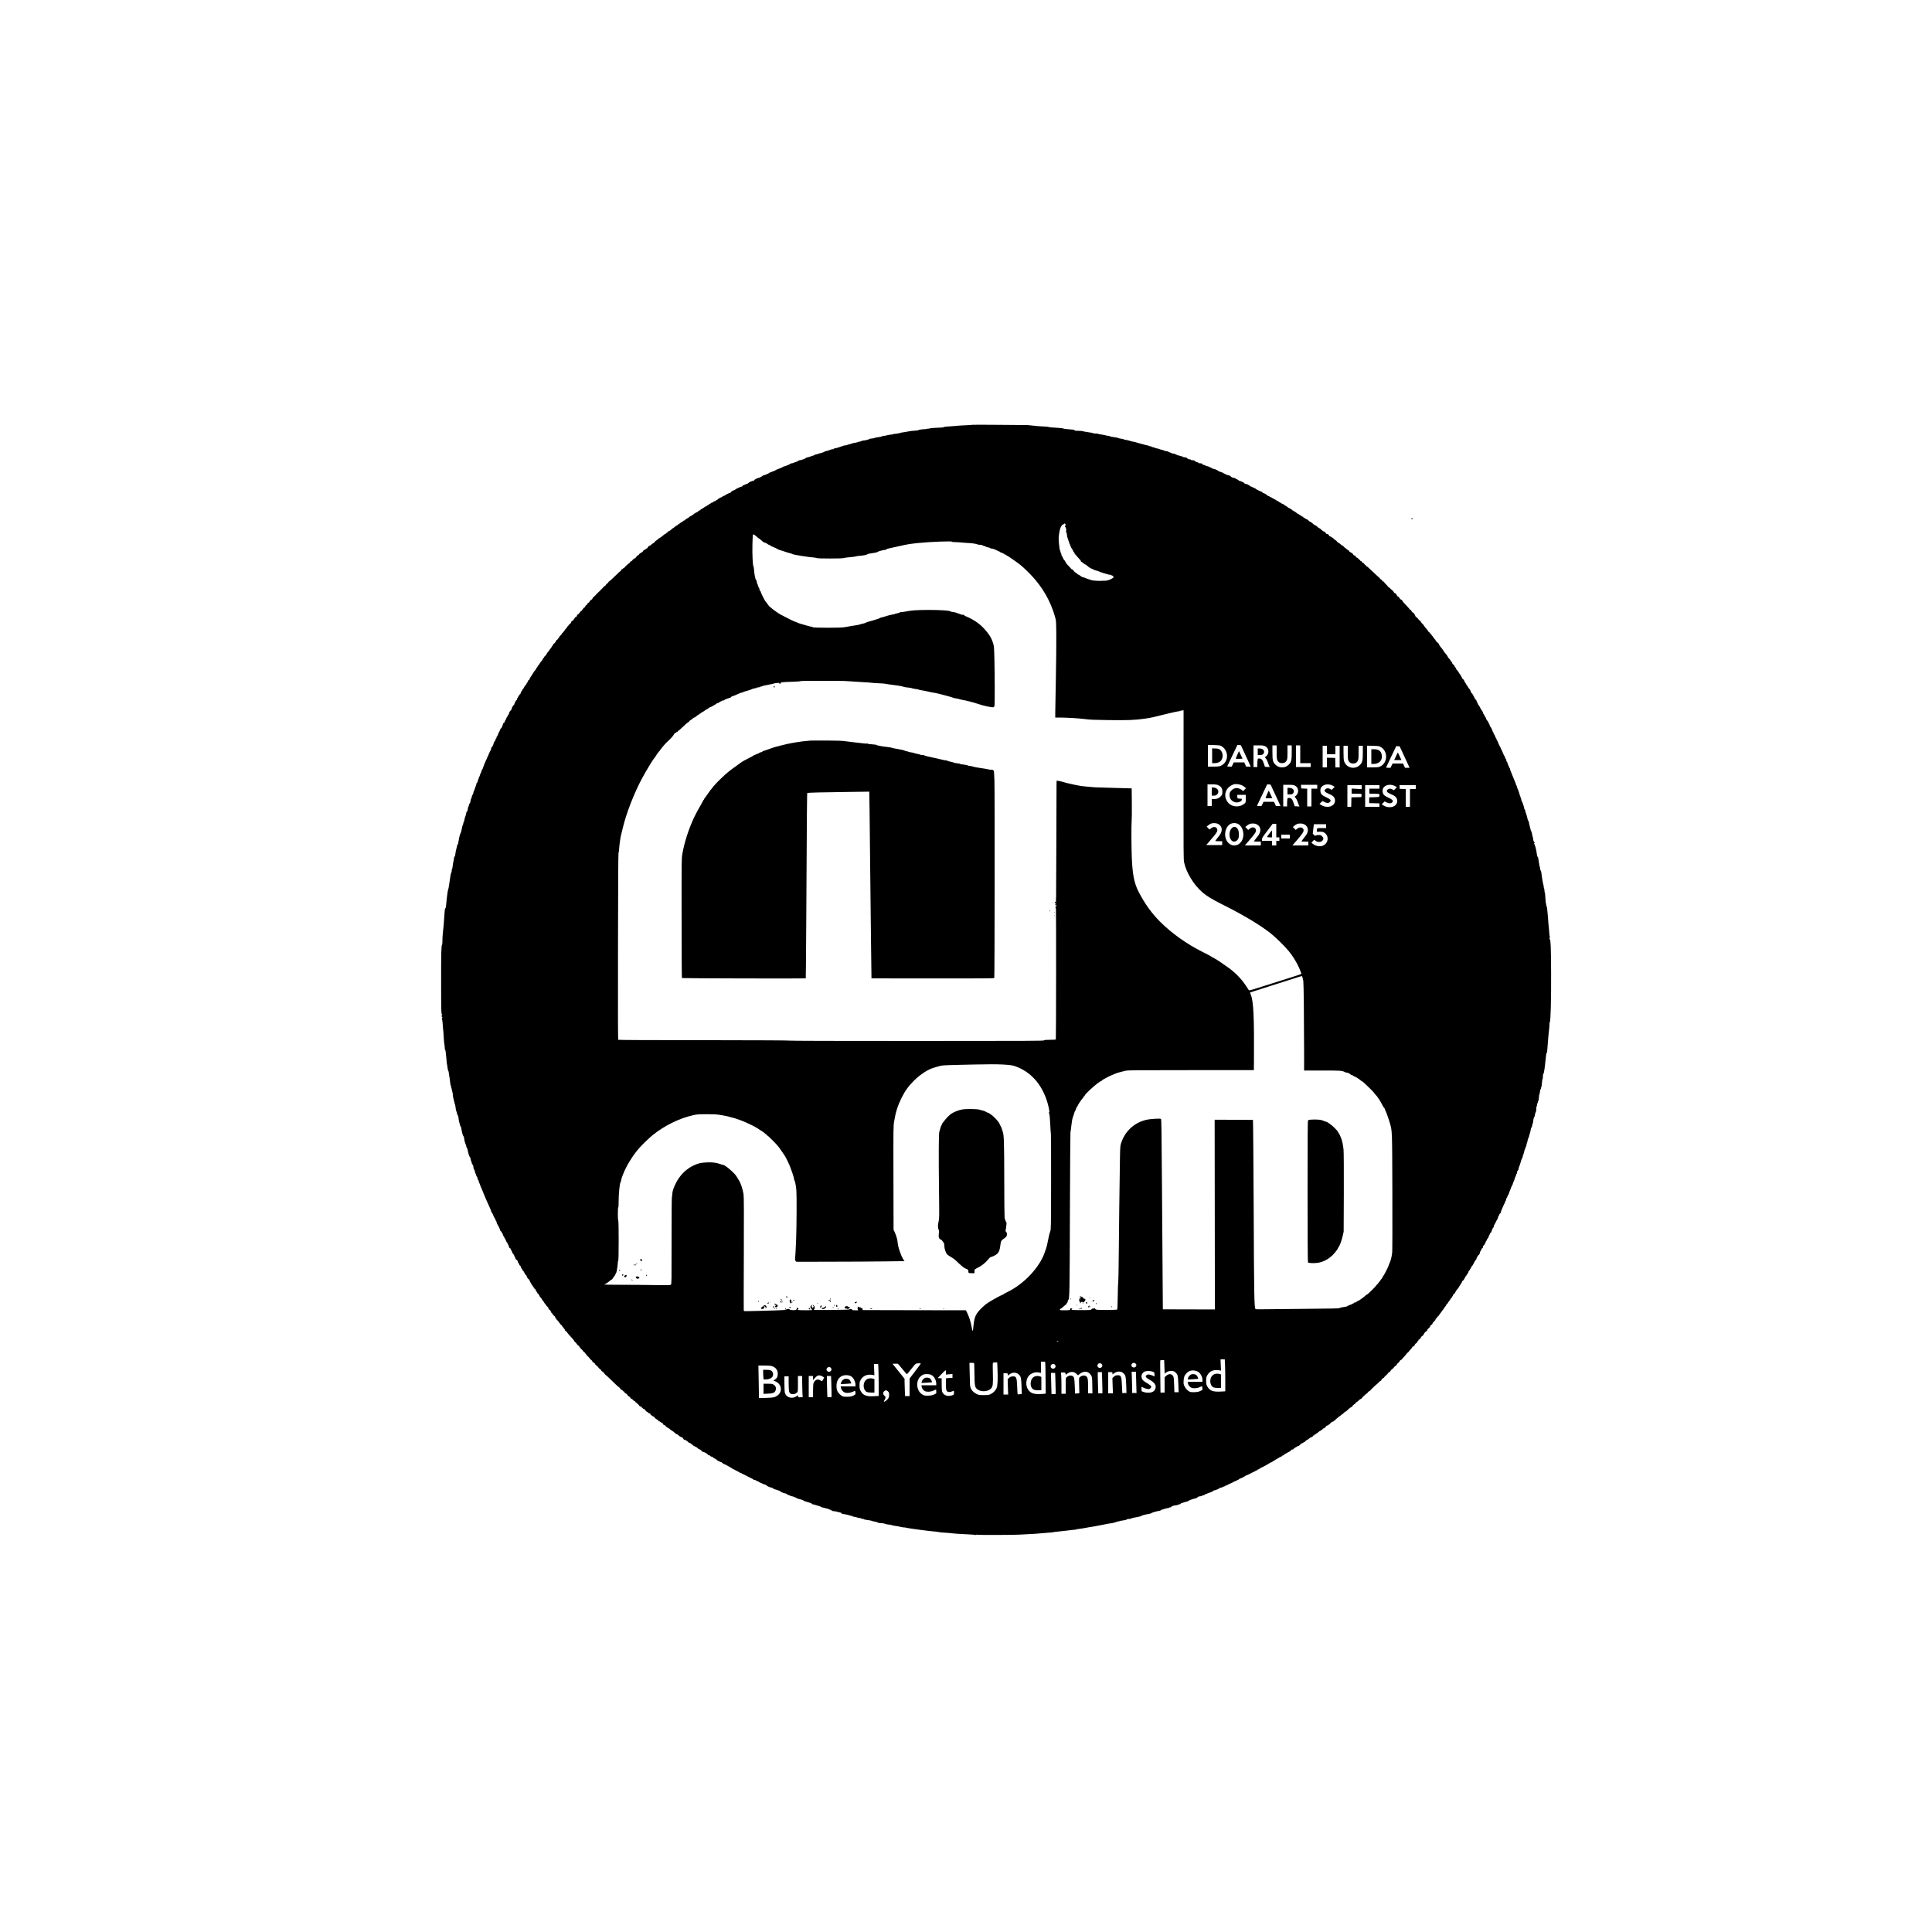 <?xml version="1.0" standalone="no"?>
<!DOCTYPE svg PUBLIC "-//W3C//DTD SVG 20010904//EN"
 "http://www.w3.org/TR/2001/REC-SVG-20010904/DTD/svg10.dtd">
<svg version="1.0" xmlns="http://www.w3.org/2000/svg"
 width="5000pt" height="5000pt" viewBox="0 0 5000 5000"
 preserveAspectRatio="xMidYMid meet">

<g transform="translate(0,5000) scale(0.1,-0.1)"
fill="#000000" stroke="none">
<path d="M25159 39006 c-2 -2 -65 -7 -139 -10 -131 -5 -212 -11 -295 -20 -22
-3 -96 -8 -165 -12 -69 -4 -128 -11 -131 -15 -7 -12 -62 -17 -202 -20 -62 -1
-136 -9 -165 -16 -29 -8 -57 -11 -62 -8 -6 3 -10 3 -10 -2 0 -4 -12 -8 -27 -8
-81 -2 -187 -16 -194 -26 -4 -7 -45 -13 -100 -15 -52 -3 -114 -10 -139 -16
-25 -6 -74 -14 -110 -19 -99 -12 -130 -20 -130 -33 0 -6 -5 -4 -10 4 -5 8 -10
10 -10 4 0 -10 -44 -17 -152 -27 -10 -1 -18 -5 -18 -10 0 -4 -4 -6 -8 -3 -5 3
-33 1 -63 -5 -30 -5 -61 -11 -69 -12 -9 -2 -20 -5 -25 -8 -6 -3 -30 -7 -55 -8
-24 -1 -47 -6 -50 -10 -7 -10 -49 -21 -112 -27 -28 -3 -68 -12 -90 -20 -23 -8
-58 -14 -79 -14 -20 0 -44 -6 -51 -13 -12 -12 -124 -39 -161 -39 -9 1 -29 -6
-45 -14 -15 -7 -37 -14 -48 -14 -12 0 -38 -7 -57 -15 -20 -8 -49 -15 -64 -15
-15 0 -52 -9 -81 -20 -29 -11 -60 -20 -70 -20 -9 0 -30 -7 -46 -15 -15 -8 -31
-13 -35 -10 -9 5 -75 -11 -106 -25 -42 -19 -144 -50 -175 -52 -18 -1 -35 -8
-37 -16 -3 -7 -11 -11 -19 -8 -13 5 -55 -7 -109 -30 -16 -7 -47 -16 -67 -19
-21 -3 -38 -9 -38 -13 0 -9 -97 -41 -145 -49 -16 -3 -31 -9 -33 -14 -2 -5 -19
-9 -38 -9 -19 0 -34 -4 -34 -9 0 -5 -10 -11 -22 -14 -13 -3 -54 -17 -92 -31
-38 -14 -80 -26 -92 -26 -13 0 -24 -4 -24 -8 0 -16 -115 -60 -168 -64 -21 -1
-32 -8 -32 -18 0 -13 -1 -13 -10 0 -8 13 -10 12 -10 -4 0 -11 -3 -16 -6 -13
-4 3 -16 1 -28 -5 -11 -7 -25 -11 -29 -10 -4 1 -18 -4 -30 -13 -12 -8 -36 -15
-54 -15 -17 0 -36 -6 -40 -13 -8 -13 -90 -48 -160 -68 -24 -7 -43 -15 -43 -18
0 -7 -36 -23 -114 -50 -33 -12 -63 -25 -66 -31 -4 -6 -44 -23 -90 -39 -46 -16
-86 -33 -88 -40 -2 -6 -9 -11 -15 -11 -7 0 -29 -9 -50 -20 -20 -11 -46 -20
-57 -20 -11 0 -28 -8 -38 -17 -20 -20 -86 -53 -105 -53 -23 0 -107 -45 -107
-57 0 -7 -3 -12 -7 -11 -5 1 -24 -4 -43 -11 -19 -8 -38 -13 -42 -12 -5 0 -8
-4 -8 -10 0 -5 -4 -7 -10 -4 -5 3 -21 -5 -34 -19 -13 -14 -30 -26 -37 -26 -8
-1 -32 -9 -54 -20 -22 -11 -46 -19 -52 -20 -7 0 -13 -7 -13 -15 0 -8 -7 -15
-16 -15 -24 0 -152 -58 -169 -76 -5 -6 -32 -19 -59 -29 -29 -11 -50 -25 -53
-36 -3 -11 -17 -22 -32 -25 -34 -8 -131 -57 -131 -66 0 -5 -9 -8 -20 -8 -11 0
-28 -8 -39 -19 -10 -10 -30 -21 -44 -25 -14 -3 -32 -13 -41 -21 -8 -8 -19 -15
-25 -15 -6 0 -11 -4 -11 -9 0 -5 -13 -14 -30 -21 -16 -7 -30 -16 -30 -21 0 -5
-10 -9 -23 -9 -12 0 -29 -9 -37 -20 -8 -11 -25 -20 -37 -20 -13 0 -23 -4 -23
-9 0 -5 -13 -14 -30 -21 -16 -7 -30 -16 -30 -21 0 -5 -6 -9 -13 -9 -8 0 -22
-9 -32 -20 -10 -11 -26 -20 -36 -20 -10 0 -22 -6 -26 -14 -4 -7 -27 -23 -51
-35 -24 -12 -52 -31 -63 -42 -11 -11 -23 -18 -27 -15 -5 3 -16 -6 -26 -20 -11
-13 -27 -24 -36 -24 -10 0 -23 -7 -30 -15 -7 -8 -19 -15 -27 -15 -7 0 -16 -7
-19 -15 -4 -8 -12 -15 -20 -15 -8 0 -14 -5 -14 -11 0 -5 -4 -8 -9 -5 -5 3 -11
-1 -15 -9 -3 -8 -14 -15 -25 -15 -10 0 -21 -6 -24 -14 -3 -7 -31 -26 -61 -42
-31 -15 -56 -34 -56 -41 0 -7 -9 -13 -20 -13 -11 0 -20 -4 -20 -8 0 -5 -17
-17 -37 -28 -21 -10 -49 -29 -62 -41 -13 -13 -29 -23 -36 -23 -7 0 -15 -7 -19
-15 -3 -8 -11 -15 -19 -15 -7 0 -31 -16 -53 -35 -21 -19 -43 -35 -48 -35 -5 0
-24 -16 -43 -35 -19 -20 -48 -38 -64 -42 -21 -4 -29 -12 -30 -27 0 -11 -3 -15
-6 -8 -3 8 -11 4 -25 -13 -11 -14 -26 -25 -34 -25 -8 0 -32 -17 -53 -38 -22
-21 -56 -47 -77 -57 -21 -11 -51 -32 -66 -47 -15 -16 -31 -28 -37 -28 -5 0
-21 -16 -37 -35 -15 -19 -33 -35 -40 -35 -7 0 -29 -16 -48 -35 -20 -19 -45
-35 -55 -35 -12 0 -25 -12 -33 -30 -7 -16 -17 -30 -22 -30 -5 0 -24 -11 -42
-25 -18 -14 -37 -25 -43 -25 -6 0 -11 -6 -11 -13 0 -14 -36 -42 -82 -66 -16
-8 -28 -20 -28 -27 0 -7 -14 -18 -30 -26 -17 -7 -36 -25 -43 -40 -6 -15 -23
-32 -37 -37 -28 -10 -70 -47 -70 -61 0 -6 -8 -10 -18 -10 -10 0 -25 -11 -32
-25 -7 -14 -16 -25 -19 -25 -3 0 -24 -16 -46 -35 -22 -20 -44 -39 -50 -44 -5
-5 -17 -18 -25 -30 -8 -11 -20 -21 -28 -21 -7 0 -15 -7 -18 -15 -4 -8 -15 -15
-25 -15 -12 0 -19 -7 -19 -20 0 -11 -4 -20 -9 -20 -9 0 -37 -26 -214 -196 -48
-46 -92 -84 -97 -84 -5 0 -11 -8 -14 -17 -3 -10 -19 -27 -36 -38 -16 -11 -30
-26 -30 -32 0 -7 -4 -13 -8 -13 -9 0 -65 -52 -114 -106 -33 -36 -47 -50 -72
-72 -26 -24 -56 -54 -94 -96 -19 -20 -37 -36 -42 -36 -4 0 -11 -11 -14 -25 -4
-14 -17 -30 -31 -35 -13 -5 -29 -19 -35 -30 -18 -34 -43 -60 -57 -60 -7 0 -13
-9 -13 -20 0 -11 -5 -20 -11 -20 -14 0 -48 -41 -49 -57 0 -7 -5 -13 -11 -13
-13 0 -39 -25 -39 -38 0 -6 -7 -12 -15 -16 -8 -3 -15 -12 -15 -21 0 -8 -7 -15
-15 -15 -9 0 -28 -20 -43 -45 -15 -24 -35 -45 -44 -45 -11 0 -20 -12 -26 -32
-6 -23 -15 -34 -30 -36 -13 -2 -28 -18 -39 -42 -10 -22 -32 -47 -50 -57 -21
-11 -33 -25 -33 -38 0 -11 -13 -29 -29 -40 -17 -10 -34 -30 -40 -42 -6 -13
-15 -23 -21 -23 -5 0 -10 -6 -10 -14 0 -8 -8 -21 -19 -28 -10 -7 -32 -35 -49
-62 -17 -27 -40 -55 -52 -63 -11 -8 -20 -20 -20 -26 0 -7 -16 -26 -35 -42 -19
-17 -35 -38 -35 -47 0 -10 -9 -22 -20 -28 -11 -6 -20 -17 -20 -25 0 -8 -7 -15
-15 -15 -8 0 -15 -4 -15 -9 0 -18 -54 -91 -67 -91 -7 0 -13 -5 -13 -12 0 -6
-11 -26 -25 -44 -14 -18 -25 -35 -25 -39 0 -3 -11 -18 -25 -33 -14 -15 -25
-30 -25 -34 0 -4 -14 -22 -31 -40 -17 -18 -35 -45 -41 -60 -5 -16 -14 -28 -19
-28 -5 0 -9 -7 -9 -16 0 -8 -5 -12 -10 -9 -6 3 -14 -4 -19 -17 -5 -13 -19 -33
-30 -45 -12 -12 -21 -27 -21 -34 0 -6 -11 -22 -24 -34 -13 -12 -32 -37 -42
-56 -9 -19 -25 -41 -35 -50 -11 -9 -19 -21 -19 -26 0 -5 -11 -23 -25 -39 -14
-16 -25 -35 -25 -42 0 -6 -11 -22 -25 -34 -14 -12 -34 -41 -46 -65 -11 -24
-25 -43 -30 -43 -5 0 -9 -7 -9 -14 0 -8 -11 -27 -24 -41 -13 -14 -26 -38 -29
-54 -4 -18 -15 -32 -27 -36 -12 -4 -20 -15 -20 -30 0 -12 -6 -25 -14 -28 -8
-3 -17 -19 -21 -36 -4 -18 -13 -31 -21 -31 -9 0 -26 -24 -39 -54 -13 -29 -31
-56 -39 -59 -9 -4 -16 -15 -16 -26 0 -10 -6 -21 -14 -24 -7 -3 -16 -22 -20
-41 -4 -22 -13 -36 -21 -36 -8 0 -15 -7 -15 -15 0 -8 -4 -15 -8 -15 -5 0 -14
-16 -22 -35 -8 -19 -17 -35 -22 -35 -4 0 -8 -11 -8 -25 0 -15 -6 -25 -14 -25
-12 0 -56 -85 -56 -109 0 -5 -7 -14 -15 -18 -17 -10 -55 -80 -55 -101 0 -14
-13 -32 -43 -60 -10 -9 -20 -34 -24 -54 -3 -23 -11 -38 -19 -38 -8 0 -14 -8
-14 -18 0 -11 -9 -29 -20 -42 -11 -13 -20 -31 -20 -42 0 -10 -3 -18 -8 -18 -7
0 -21 -29 -36 -72 -3 -10 -12 -18 -19 -18 -8 0 -17 -13 -20 -29 -9 -44 -40
-111 -52 -111 -6 0 -19 -23 -29 -52 -10 -28 -24 -58 -32 -65 -8 -8 -14 -25
-14 -39 0 -13 -4 -24 -10 -24 -5 0 -10 -7 -10 -15 0 -8 -4 -15 -10 -15 -5 0
-10 -11 -10 -25 0 -14 -4 -25 -10 -25 -5 0 -14 -18 -20 -40 -6 -22 -15 -40
-19 -40 -5 0 -11 -8 -15 -17 -3 -10 -14 -43 -24 -73 -12 -33 -26 -56 -36 -58
-11 -2 -16 -14 -16 -36 0 -18 -9 -43 -19 -55 -11 -13 -23 -36 -26 -52 -4 -16
-11 -31 -16 -34 -5 -4 -9 -15 -9 -26 0 -10 -4 -19 -8 -19 -5 0 -14 -19 -21
-42 -7 -24 -19 -50 -25 -58 -7 -8 -18 -34 -25 -57 -6 -24 -16 -43 -21 -43 -6
0 -10 -10 -10 -23 0 -13 -4 -27 -8 -32 -5 -6 -14 -29 -21 -52 -6 -24 -15 -43
-20 -43 -4 0 -14 -22 -21 -50 -7 -27 -16 -50 -20 -50 -3 0 -12 -22 -19 -50 -7
-27 -17 -50 -22 -50 -5 0 -9 -11 -9 -24 0 -14 -4 -27 -9 -30 -5 -4 -12 -24
-16 -47 -4 -22 -13 -43 -21 -46 -8 -3 -14 -15 -14 -27 0 -11 -6 -32 -13 -46
-7 -14 -19 -47 -27 -75 -7 -27 -19 -59 -27 -70 -7 -11 -13 -32 -13 -47 0 -16
-9 -37 -20 -48 -11 -11 -20 -33 -20 -49 0 -16 -6 -36 -14 -43 -7 -8 -16 -39
-20 -70 -4 -34 -13 -58 -21 -62 -8 -3 -18 -23 -21 -46 -4 -22 -10 -40 -14 -40
-4 0 -10 -27 -14 -60 -5 -40 -11 -60 -20 -60 -9 0 -16 -18 -21 -46 -4 -26 -10
-54 -15 -63 -13 -26 -29 -83 -36 -128 -4 -24 -10 -43 -15 -43 -5 0 -9 -13 -9
-30 0 -16 -4 -30 -9 -30 -5 0 -18 -48 -29 -106 -11 -59 -25 -110 -30 -113 -12
-7 -40 -112 -52 -196 -11 -75 -20 -105 -31 -105 -5 0 -9 -10 -9 -22 0 -13 -9
-50 -19 -83 -10 -33 -22 -93 -26 -132 -5 -53 -11 -73 -21 -73 -9 0 -14 -11
-14 -33 0 -18 -6 -57 -14 -87 -8 -30 -18 -88 -21 -127 -4 -40 -12 -73 -16 -73
-5 0 -9 -20 -9 -44 0 -24 -5 -46 -10 -48 -11 -3 -25 -85 -57 -313 -9 -66 -20
-122 -24 -125 -9 -6 -37 -212 -49 -355 -8 -101 -15 -135 -30 -135 -4 0 -10
-39 -13 -87 -10 -178 -37 -500 -47 -563 -5 -36 -10 -115 -10 -177 0 -67 -4
-113 -10 -115 -19 -6 -25 -238 -24 -923 0 -795 3 -875 24 -876 10 0 11 -2 3
-6 -15 -6 -18 -63 -3 -63 14 0 12 -27 -2 -33 -9 -4 -10 -8 -2 -14 6 -4 14 -51
18 -103 3 -52 9 -115 11 -140 9 -70 13 -125 20 -260 4 -69 11 -141 16 -160 5
-19 9 -58 9 -87 0 -28 4 -53 10 -55 5 -1 11 -23 14 -48 2 -25 9 -90 15 -145 6
-55 12 -113 12 -130 1 -16 5 -43 10 -60 4 -16 10 -57 13 -89 3 -33 11 -63 16
-66 6 -4 15 -43 20 -89 5 -45 11 -85 14 -89 2 -4 7 -41 11 -82 8 -94 24 -160
39 -160 6 0 4 -5 -4 -11 -11 -8 -12 -12 -2 -16 6 -2 12 -15 12 -28 0 -12 7
-42 15 -65 8 -23 15 -64 15 -90 0 -26 7 -67 15 -90 8 -23 15 -53 15 -66 0 -13
6 -24 13 -24 8 0 7 -4 -3 -10 -8 -5 -10 -10 -4 -10 12 0 33 -83 38 -150 1 -25
10 -59 19 -77 10 -18 17 -43 17 -58 0 -14 3 -25 8 -25 11 0 32 -74 32 -114 0
-18 9 -62 20 -96 11 -34 20 -68 20 -75 0 -8 5 -15 11 -17 6 -2 13 -21 16 -43
2 -22 9 -57 14 -77 5 -21 14 -57 19 -80 6 -24 17 -47 24 -53 7 -5 16 -34 19
-63 6 -55 19 -103 43 -160 8 -18 14 -41 14 -52 0 -10 5 -20 11 -22 9 -3 24
-53 34 -117 6 -41 38 -125 52 -139 7 -7 13 -25 13 -40 0 -15 7 -40 15 -56 8
-15 15 -37 15 -47 0 -11 9 -28 20 -39 13 -13 20 -35 22 -65 0 -25 5 -45 10
-45 5 0 7 -4 4 -9 -3 -5 0 -11 7 -14 7 -2 14 -20 15 -38 2 -18 9 -43 16 -54 7
-11 17 -35 20 -53 4 -17 12 -32 17 -32 5 0 12 -18 15 -40 4 -22 13 -45 20 -51
8 -6 14 -21 14 -33 0 -12 6 -30 14 -41 7 -11 16 -33 20 -48 4 -16 20 -57 36
-91 17 -35 30 -66 30 -70 0 -4 9 -28 21 -54 40 -93 52 -122 77 -182 17 -41 62
-141 93 -206 16 -33 29 -70 29 -81 0 -11 6 -23 13 -26 7 -3 26 -38 42 -78 16
-41 35 -78 42 -82 7 -4 13 -16 13 -27 0 -10 7 -25 15 -34 8 -8 15 -21 15 -30
0 -16 21 -67 30 -76 13 -11 70 -136 70 -153 0 -9 8 -17 17 -17 9 0 14 -3 10
-6 -3 -3 3 -15 13 -27 11 -11 23 -36 26 -55 4 -18 13 -36 20 -39 8 -3 14 -13
14 -22 0 -10 8 -26 19 -37 10 -12 22 -35 26 -53 4 -18 13 -35 21 -38 8 -3 14
-13 14 -23 0 -9 9 -29 20 -43 11 -14 20 -35 20 -47 0 -23 21 -50 40 -50 6 0 8
-5 5 -10 -3 -6 1 -17 10 -26 9 -9 19 -29 22 -45 3 -15 18 -43 34 -60 16 -18
29 -40 29 -48 0 -9 7 -25 15 -35 8 -11 15 -28 15 -38 0 -10 8 -22 18 -25 23
-9 41 -34 42 -56 0 -10 9 -27 20 -39 11 -12 20 -30 20 -40 0 -10 7 -18 15 -18
8 0 19 -17 25 -41 6 -22 17 -42 25 -45 8 -3 11 -12 8 -20 -3 -10 2 -17 13 -20
11 -3 29 -28 43 -60 13 -30 32 -59 42 -65 11 -5 19 -16 19 -24 0 -21 33 -75
51 -80 8 -3 21 -22 28 -43 8 -20 22 -49 32 -64 11 -14 19 -31 19 -37 0 -6 5
-11 10 -11 6 0 10 -6 10 -12 0 -7 12 -24 25 -37 14 -13 25 -29 25 -37 0 -8 6
-14 14 -14 8 0 17 -14 21 -30 4 -17 15 -36 25 -42 10 -6 16 -17 13 -24 -2 -7
5 -15 16 -19 12 -3 21 -15 21 -26 0 -10 5 -19 10 -19 6 0 10 -6 10 -14 0 -8
16 -31 35 -52 19 -20 33 -39 31 -42 -3 -2 8 -18 24 -36 17 -17 30 -35 30 -41
0 -5 14 -24 30 -42 17 -18 30 -37 30 -42 0 -6 11 -18 25 -27 14 -9 25 -24 25
-33 1 -21 24 -51 39 -51 7 0 10 -4 7 -9 -3 -5 1 -11 9 -15 8 -3 15 -15 15 -26
0 -11 6 -23 14 -26 7 -3 22 -20 32 -39 10 -18 26 -36 35 -38 10 -3 21 -17 25
-32 4 -15 20 -41 35 -59 57 -61 65 -72 72 -89 3 -9 11 -17 17 -17 5 0 10 -6
10 -14 0 -8 9 -17 19 -21 10 -3 24 -19 31 -35 6 -16 18 -31 26 -34 8 -3 14
-12 14 -20 0 -7 7 -17 16 -20 8 -3 13 -10 9 -16 -6 -10 29 -50 43 -50 5 0 13
-9 18 -20 9 -19 54 -73 147 -172 20 -22 37 -45 37 -52 0 -6 14 -22 31 -35 17
-14 35 -36 40 -49 5 -13 18 -26 28 -29 10 -2 28 -22 40 -43 12 -22 35 -49 52
-60 16 -12 36 -35 44 -51 9 -16 22 -29 30 -29 8 0 15 -6 15 -13 0 -7 9 -19 20
-27 11 -8 20 -20 20 -27 0 -6 12 -21 28 -31 15 -11 41 -38 57 -61 17 -22 35
-41 40 -41 6 0 16 -14 23 -30 8 -17 24 -33 37 -36 13 -3 29 -18 35 -35 7 -16
17 -29 22 -29 10 0 68 -57 68 -68 0 -4 16 -18 35 -31 19 -13 35 -30 35 -38 0
-7 16 -23 35 -34 19 -12 35 -24 35 -28 0 -10 44 -61 52 -61 4 0 45 -37 91 -82
46 -46 94 -93 108 -105 26 -24 33 -31 84 -80 18 -18 35 -33 39 -33 9 0 56 -51
56 -60 0 -4 14 -13 30 -20 16 -7 30 -19 30 -26 0 -8 9 -14 20 -14 13 0 20 -7
20 -20 0 -11 7 -20 15 -20 8 0 15 -4 15 -10 0 -5 7 -10 15 -10 8 0 20 -10 26
-22 15 -28 48 -58 64 -58 7 0 16 -11 19 -25 4 -16 13 -25 26 -25 11 0 29 -14
42 -30 12 -17 30 -30 40 -30 10 0 18 -7 18 -15 0 -8 4 -15 9 -15 13 0 96 -79
94 -89 -1 -5 9 -12 23 -15 14 -4 39 -22 56 -41 16 -19 39 -35 49 -35 10 0 19
-4 19 -9 0 -13 45 -61 57 -61 5 0 18 -9 28 -20 10 -11 26 -20 37 -20 10 0 18
-5 18 -12 0 -17 61 -68 82 -68 10 0 18 -4 18 -10 0 -13 37 -50 50 -50 6 0 10
-4 10 -10 0 -5 8 -10 19 -10 10 0 21 -9 24 -20 3 -11 12 -20 21 -20 9 0 25 -9
36 -20 11 -11 29 -20 40 -20 13 0 20 -7 20 -19 0 -20 39 -51 65 -51 8 0 15 -9
15 -20 0 -13 7 -20 20 -20 11 0 20 -5 20 -11 0 -5 14 -15 30 -21 17 -5 35 -19
41 -29 5 -10 16 -19 24 -19 8 0 15 -4 15 -9 0 -5 14 -14 30 -21 17 -7 35 -21
41 -31 5 -11 17 -19 25 -19 8 0 13 -4 10 -9 -3 -4 13 -14 34 -21 22 -7 40 -18
40 -24 0 -13 72 -56 93 -56 8 0 20 -13 27 -29 9 -22 21 -31 46 -36 19 -3 38
-13 41 -21 3 -7 10 -14 17 -14 6 0 18 -9 26 -20 8 -10 27 -22 43 -26 15 -3 31
-12 34 -20 3 -8 11 -14 19 -14 8 0 14 -6 14 -12 0 -7 30 -26 65 -43 36 -16 65
-34 65 -40 0 -6 21 -19 46 -30 26 -11 51 -29 57 -42 5 -13 18 -23 28 -23 23 0
109 -41 109 -52 0 -4 7 -8 15 -8 8 0 15 -7 15 -15 0 -9 9 -15 25 -15 14 0 30
-9 37 -20 8 -12 24 -20 40 -20 18 0 28 -5 28 -14 0 -8 16 -20 35 -27 19 -7 35
-17 35 -21 0 -4 7 -8 15 -8 8 0 20 -9 27 -20 7 -11 20 -20 28 -20 8 0 24 -7
34 -15 11 -8 28 -15 38 -15 10 0 21 -7 24 -15 4 -8 12 -15 20 -15 8 0 14 -4
14 -10 0 -5 8 -10 18 -11 9 0 31 -9 47 -19 17 -10 55 -31 85 -47 30 -15 56
-31 58 -35 2 -4 51 -31 110 -60 59 -29 109 -56 110 -60 2 -5 12 -8 23 -8 10 0
19 -4 19 -8 0 -4 23 -16 50 -27 27 -11 50 -23 50 -27 0 -4 9 -8 20 -8 11 0 20
-3 20 -8 0 -4 15 -13 33 -20 17 -7 39 -18 47 -23 8 -5 32 -17 53 -26 20 -9 37
-20 37 -25 0 -4 12 -8 26 -8 14 0 32 -7 41 -15 8 -9 28 -19 44 -22 16 -3 29
-9 29 -13 0 -4 19 -15 43 -25 23 -9 54 -23 69 -31 14 -8 34 -14 43 -14 9 0 23
-6 30 -13 8 -6 20 -17 27 -22 19 -16 96 -45 118 -45 10 0 27 -8 37 -19 10 -10
29 -21 43 -24 60 -12 160 -53 160 -64 0 -7 9 -13 19 -13 11 0 22 -4 26 -9 3
-6 26 -13 50 -17 25 -3 45 -10 45 -15 0 -5 7 -9 15 -9 8 0 15 -4 15 -9 0 -5
16 -12 35 -15 19 -4 35 -11 35 -16 0 -4 23 -11 50 -15 28 -4 50 -11 50 -16 0
-5 10 -9 21 -9 12 0 27 -6 33 -14 6 -7 31 -19 56 -25 25 -7 63 -17 85 -23 22
-6 45 -17 51 -24 6 -8 57 -26 113 -41 65 -17 101 -31 101 -40 0 -7 7 -13 16
-13 15 0 58 -12 172 -47 28 -9 52 -19 52 -23 0 -4 45 -17 100 -29 55 -12 102
-26 105 -32 4 -5 15 -9 26 -9 10 0 19 -4 19 -10 0 -5 9 -10 20 -10 11 0 20 -4
20 -10 0 -5 18 -10 40 -10 21 0 59 -6 82 -14 24 -8 60 -17 81 -20 23 -4 37
-12 37 -21 0 -8 9 -15 20 -15 33 0 184 -32 195 -41 5 -5 22 -9 37 -9 15 0 28
-4 28 -9 0 -6 21 -13 48 -16 26 -3 54 -10 62 -14 9 -5 39 -12 68 -16 29 -4 54
-11 58 -16 3 -5 18 -9 35 -9 16 0 29 -4 29 -9 0 -5 45 -14 100 -21 55 -7 100
-16 100 -20 0 -3 33 -12 74 -19 41 -6 76 -17 79 -24 2 -6 33 -13 78 -15 41 -2
83 -7 94 -12 33 -14 112 -30 149 -30 20 0 36 -4 36 -9 0 -4 42 -14 93 -20 50
-7 115 -19 144 -27 28 -8 70 -14 92 -14 23 0 49 -4 59 -9 22 -12 597 -88 721
-96 52 -3 101 -10 110 -14 9 -5 75 -12 146 -16 72 -3 157 -11 190 -16 52 -8
193 -18 512 -33 46 -3 92 -7 103 -11 11 -3 20 -2 20 3 0 6 18 6 46 1 42 -8
997 -4 1089 5 35 3 150 9 390 21 39 2 117 8 175 14 58 6 144 13 192 16 47 3
93 7 101 10 7 3 34 8 58 10 42 4 209 22 274 30 120 15 224 27 248 27 15 1 27
5 27 10 0 5 4 7 8 4 4 -3 26 -1 48 4 21 5 62 11 89 13 28 3 70 10 95 16 46 10
151 28 205 35 17 2 55 9 85 16 30 7 66 14 80 15 14 2 48 9 75 15 96 21 200 39
242 42 30 2 43 8 43 18 0 13 1 13 10 0 8 -12 12 -12 18 -3 4 7 32 17 61 23 29
5 57 12 62 15 5 4 28 8 51 11 67 7 138 25 138 35 0 5 22 9 48 9 26 0 52 4 58
10 11 11 74 26 179 43 39 6 76 17 83 24 7 7 25 15 40 18 15 3 41 10 57 15 17
5 59 14 94 19 36 6 67 15 71 21 8 13 137 50 224 64 11 1 22 8 24 14 2 7 11 12
20 12 10 0 42 9 72 20 30 11 67 20 82 20 15 0 30 5 33 10 3 6 17 10 31 10 13
0 24 4 24 8 0 15 70 42 108 42 20 0 50 7 66 15 15 8 37 15 47 15 11 0 19 4 19
9 0 5 12 13 28 19 50 19 131 42 146 42 8 0 21 7 29 15 17 17 132 57 204 71 6
1 22 11 34 23 13 12 30 21 38 22 33 1 66 10 94 24 17 8 36 15 44 15 7 0 13 4
13 8 0 5 19 14 43 21 23 7 61 21 85 32 23 10 47 19 52 19 6 0 19 9 30 20 11
11 28 20 39 20 26 0 125 42 134 57 4 7 20 13 35 13 15 0 36 7 46 15 11 8 27
15 37 15 9 0 22 7 29 15 7 8 23 15 36 15 13 0 24 4 24 9 0 5 15 14 33 21 49
18 121 53 127 60 3 4 23 13 45 20 22 7 46 19 53 27 8 7 17 11 22 8 4 -3 10 2
14 10 3 8 11 15 18 15 16 0 142 62 146 73 2 4 8 7 13 7 10 0 122 52 129 60 3
3 25 14 50 25 25 10 57 27 72 37 14 10 33 18 42 18 9 0 16 7 16 15 0 9 6 12
15 9 8 -4 15 -1 15 6 0 7 6 10 13 7 7 -3 19 4 25 14 7 10 19 19 28 19 9 0 28
8 42 18 15 9 54 31 87 47 32 17 68 38 78 47 11 9 33 20 49 23 16 4 32 13 35
21 3 8 12 14 19 14 8 0 23 8 34 18 10 10 42 29 69 42 28 14 51 28 51 32 0 3
13 9 29 13 16 3 32 12 34 20 3 7 19 16 36 20 17 4 31 13 31 21 0 8 6 14 13 14
7 0 28 11 47 24 19 13 46 27 59 31 13 4 36 21 49 37 16 19 31 28 44 25 11 -3
18 0 18 9 0 8 7 14 15 14 8 0 15 4 15 9 0 5 14 14 30 21 17 7 30 16 30 20 0 4
14 10 31 14 19 3 44 21 62 41 16 19 37 35 47 35 10 0 23 7 30 15 7 8 20 15 29
15 9 0 21 10 26 22 6 12 23 26 39 31 16 6 42 23 57 38 16 16 37 29 49 29 11 0
20 5 20 10 0 6 6 10 14 10 8 0 18 10 21 21 6 17 9 19 16 8 7 -11 9 -10 9 3 0
11 15 24 37 33 21 9 51 30 68 47 16 17 42 35 58 40 15 6 27 14 27 19 0 5 7 9
15 9 8 0 15 7 15 15 0 8 8 15 18 15 20 0 72 42 72 59 0 6 14 14 31 18 17 3 33
12 36 19 3 8 11 14 18 14 8 0 16 8 19 18 6 16 58 52 76 52 5 0 25 15 44 32 71
67 103 93 129 107 15 8 27 18 27 23 0 5 11 13 25 18 14 5 25 14 25 19 0 5 9
13 20 16 11 3 20 13 20 21 0 8 8 14 17 14 9 0 28 11 42 24 14 13 44 40 65 60
22 20 45 36 53 36 7 0 13 5 13 10 0 6 7 10 15 10 8 0 15 9 15 20 0 11 7 20 15
20 8 0 15 5 15 10 0 6 7 10 15 10 9 0 21 11 27 25 6 13 20 28 32 31 12 4 34
22 49 39 15 18 39 36 52 39 14 4 25 10 25 15 0 15 125 131 141 131 4 0 10 8
14 19 3 10 21 27 40 37 19 10 35 22 35 25 0 4 17 22 37 41 20 18 54 50 74 71
20 20 40 37 43 37 4 0 29 23 55 50 26 28 53 50 60 50 6 0 11 6 11 13 0 14 43
57 58 57 6 0 13 8 17 18 3 9 26 33 50 52 24 19 44 40 44 47 1 6 17 21 36 33
19 12 35 27 35 34 0 7 12 22 26 32 15 10 34 27 43 37 9 10 23 26 31 36 8 10
22 20 31 23 9 4 22 20 30 36 7 16 22 33 33 38 12 5 28 24 36 41 8 18 22 33 31
33 9 0 25 12 35 27 10 15 36 44 57 64 20 21 37 42 37 47 0 5 7 12 15 16 8 3
15 12 15 21 0 8 7 15 15 15 8 0 22 12 32 28 10 15 34 44 55 64 21 21 38 45 38
53 0 8 7 15 16 15 18 0 53 38 54 58 0 7 11 18 25 24 14 6 25 17 25 25 0 7 5
13 10 13 6 0 10 7 10 15 0 8 5 15 10 15 6 0 10 7 10 15 0 8 4 15 8 15 14 0 52
36 52 49 0 13 36 51 49 51 5 0 19 21 31 46 13 25 30 48 38 52 23 8 52 40 52
56 0 8 16 27 35 42 19 14 35 34 35 43 0 17 33 51 49 51 5 0 12 14 16 31 4 18
15 33 26 36 10 3 21 14 24 24 4 10 11 19 16 19 5 0 9 9 9 19 0 10 7 21 15 25
8 3 20 17 25 31 5 14 16 25 25 25 8 0 15 7 15 15 0 8 5 15 10 15 6 0 10 6 10
13 0 6 14 26 30 44 17 18 30 37 30 42 0 6 5 11 10 11 6 0 10 6 10 14 0 8 7 16
15 20 8 3 15 16 15 28 0 19 2 20 10 8 8 -12 10 -12 10 5 0 11 12 31 25 44 14
13 25 32 25 42 0 10 6 19 14 19 7 0 21 15 29 33 9 17 28 44 42 59 14 15 25 33
25 40 0 7 9 19 20 26 11 7 20 19 20 27 0 8 4 15 9 15 5 0 12 14 16 30 4 16 13
30 20 30 13 0 25 17 57 80 7 14 24 36 39 50 14 14 32 40 40 58 8 17 17 32 21
32 5 0 8 7 8 15 0 9 7 18 15 21 8 4 15 15 15 25 0 10 5 19 10 19 6 0 10 9 10
20 0 12 10 25 25 32 14 6 25 19 25 28 0 10 7 23 15 30 8 7 15 18 15 26 0 7 11
24 25 38 14 14 25 32 25 39 0 8 6 17 14 20 7 3 16 22 20 41 4 22 13 36 21 36
8 0 15 9 15 19 0 10 6 21 14 24 7 3 16 19 19 36 4 17 12 31 19 31 7 0 28 33
47 72 19 40 42 80 52 89 11 9 19 21 19 28 0 21 45 100 58 101 6 0 12 7 12 15
0 8 5 15 10 15 6 0 10 13 10 28 0 16 9 38 20 50 11 12 20 30 20 42 0 11 6 20
14 20 15 0 26 21 26 50 0 11 9 24 20 30 11 6 20 17 20 25 0 8 4 15 10 15 5 0
12 16 16 36 4 19 13 38 20 41 8 3 14 13 14 22 0 9 11 29 25 45 14 16 25 38 25
48 0 11 7 26 15 34 8 9 15 25 15 36 0 11 8 22 20 25 13 3 20 14 20 28 0 24 39
107 53 113 4 2 7 14 7 27 0 13 3 25 8 27 4 2 23 37 42 78 19 41 41 81 48 88 6
7 12 24 12 38 0 13 4 24 8 24 5 0 15 18 22 40 7 22 19 40 27 40 7 0 13 8 13
18 0 20 31 101 59 157 12 21 21 45 21 52 0 7 4 13 8 13 4 0 14 20 21 45 7 25
17 45 22 45 5 0 9 14 9 30 0 17 4 30 10 30 5 0 15 19 22 43 6 23 18 46 25 50
7 4 13 16 13 25 0 9 6 28 13 42 7 14 24 57 37 95 14 39 30 76 37 83 7 7 13 20
13 28 0 9 11 40 25 70 14 30 25 60 25 67 0 7 9 30 20 52 11 22 20 47 20 57 0
10 5 18 10 18 6 0 10 16 10 35 0 19 5 35 10 35 6 0 10 7 10 15 0 8 5 15 10 15
6 0 10 11 10 25 0 14 4 33 9 43 13 23 39 104 59 177 8 33 21 64 29 68 7 4 13
24 13 42 0 19 4 35 8 35 5 0 16 36 26 80 10 44 22 80 27 80 5 0 9 11 9 25 0
14 4 25 9 25 5 0 12 21 16 47 4 27 10 53 15 58 4 6 11 32 15 59 3 27 13 55 20
63 8 7 17 35 21 61 4 26 10 49 15 52 4 3 13 39 20 80 6 43 17 78 25 83 8 4 14
19 14 33 0 13 7 41 15 61 8 19 15 49 15 65 0 40 20 118 31 118 5 0 9 10 9 22
0 23 16 81 31 110 5 10 9 45 9 78 0 33 4 60 10 60 6 0 10 18 10 40 0 22 5 40
10 40 6 0 10 10 10 23 0 13 5 28 12 35 6 6 13 47 16 92 2 44 8 80 12 80 4 0
10 28 14 63 3 34 11 64 16 65 6 2 10 14 10 27 0 13 4 26 9 30 5 3 13 50 16
105 4 55 11 100 16 100 5 0 9 29 9 65 0 42 4 67 13 72 14 8 39 170 57 368 13
133 20 175 30 175 9 0 13 40 34 330 9 113 20 234 26 270 5 36 10 95 10 132 0
36 5 68 10 70 21 7 37 610 33 1288 -3 625 -11 841 -32 848 -15 5 -14 52 2 52
9 0 9 2 0 8 -6 4 -14 48 -17 102 -4 52 -8 109 -10 125 -9 76 -16 157 -21 240
-4 50 -9 108 -11 130 -3 22 -8 74 -11 115 -3 41 -10 78 -15 81 -5 3 -10 22
-11 42 -1 20 -4 37 -7 37 -3 0 -5 10 -6 23 0 12 -4 65 -9 117 -5 52 -9 105 -9
118 -1 12 -3 22 -6 22 -3 0 -6 12 -6 26 -4 62 -16 114 -27 114 -7 0 -6 4 3 10
11 8 12 12 3 18 -10 6 -48 215 -58 317 -4 45 -17 89 -27 96 -6 4 -11 25 -11
48 -1 22 -4 41 -7 41 -3 0 -6 8 -7 18 -2 16 -19 121 -27 167 -2 11 -4 28 -5
37 0 9 -7 23 -15 30 -13 13 -20 44 -31 136 -8 63 -46 196 -59 205 -8 5 -7 10
4 17 9 6 11 13 5 18 -19 14 -35 52 -35 82 0 16 -7 49 -15 72 -8 24 -16 60 -18
82 -3 21 -9 41 -15 45 -6 4 -18 38 -26 76 -8 39 -17 77 -21 86 -3 9 -7 27 -9
40 -4 37 -17 79 -25 79 -4 0 -15 35 -25 78 -10 42 -21 84 -26 92 -4 9 -11 30
-15 48 -3 18 -12 32 -18 32 -7 0 -6 4 3 10 13 9 13 12 -2 21 -10 5 -18 19 -18
30 0 28 -52 181 -67 197 -7 7 -13 26 -13 42 0 16 -5 32 -11 35 -6 4 -8 13 -5
21 3 8 1 14 -5 14 -6 0 -9 7 -5 15 3 8 0 15 -6 15 -6 0 -8 3 -5 7 4 3 2 12 -4
20 -6 7 -9 13 -6 13 6 0 -34 116 -51 147 -7 12 -12 30 -12 40 0 10 -7 27 -15
37 -8 11 -15 27 -15 35 0 9 -9 34 -19 56 -11 22 -26 58 -34 80 -8 22 -31 78
-50 125 -39 92 -52 131 -49 143 1 4 -3 7 -9 7 -5 0 -8 4 -5 9 4 5 1 11 -4 13
-6 2 -12 13 -13 26 0 12 -5 22 -10 22 -4 0 -5 5 -2 10 3 6 1 10 -6 10 -7 0 -9
3 -6 6 3 4 1 16 -5 28 -7 11 -11 24 -10 29 1 4 -3 7 -9 7 -5 0 -7 5 -4 10 3 6
2 10 -2 10 -5 0 -10 12 -11 28 -1 15 -8 32 -15 37 -12 10 -19 29 -20 52 0 7
-7 15 -14 17 -8 3 -11 10 -8 16 3 5 1 10 -5 10 -6 0 -9 4 -5 9 3 5 -2 16 -11
25 -8 9 -12 20 -9 26 3 5 1 10 -5 10 -6 0 -8 5 -5 10 3 6 1 10 -5 10 -6 0 -9
4 -5 9 3 5 -1 16 -9 24 -8 8 -18 28 -22 43 -4 16 -10 31 -14 34 -8 7 -56 108
-65 140 -4 13 -14 30 -21 38 -8 7 -14 22 -14 31 0 10 -6 24 -14 30 -7 6 -16
24 -19 40 -3 16 -13 36 -22 44 -8 9 -15 22 -15 29 0 8 -5 19 -11 25 -7 7 -20
38 -31 69 -11 32 -28 66 -39 75 -10 9 -22 31 -25 48 -4 17 -11 34 -15 37 -5 3
-9 14 -9 25 0 10 -7 19 -15 19 -18 0 -20 16 -2 23 9 4 9 6 -1 6 -22 1 -40 26
-54 71 -7 23 -19 45 -25 47 -7 3 -13 13 -13 23 0 9 -9 25 -20 35 -11 10 -20
28 -20 40 0 12 -8 30 -17 41 -24 27 -37 49 -68 112 -14 28 -30 52 -34 52 -5 0
-12 14 -16 30 -4 17 -10 30 -15 30 -4 0 -11 15 -14 34 -4 21 -14 37 -24 40
-10 4 -24 23 -31 44 -8 20 -22 49 -32 64 -11 14 -19 30 -19 35 0 4 -9 14 -20
21 -11 7 -20 19 -20 27 0 19 -40 95 -50 95 -5 0 -19 20 -31 45 -12 25 -26 45
-31 45 -4 0 -8 7 -8 14 0 8 -11 27 -24 41 -14 15 -28 40 -31 57 -4 17 -15 32
-24 35 -9 2 -22 16 -29 31 -16 40 -54 102 -74 123 -10 11 -18 25 -18 33 0 8
-7 16 -15 20 -8 3 -15 12 -15 21 0 8 -7 15 -15 15 -8 0 -15 9 -15 20 0 11 -8
28 -18 38 -10 10 -24 32 -31 50 -7 18 -18 32 -24 32 -14 0 -36 32 -37 52 0 10
-9 22 -20 28 -11 6 -20 17 -20 26 0 8 -16 30 -35 48 -19 19 -35 40 -35 46 0 7
-13 29 -30 49 -16 20 -39 47 -50 61 -11 14 -34 48 -51 75 -18 28 -42 59 -54
70 -12 11 -31 39 -41 63 -10 23 -21 42 -25 42 -13 0 -69 61 -69 75 0 7 -7 15
-15 19 -8 3 -15 12 -15 20 0 9 -9 20 -20 26 -11 6 -20 17 -20 26 0 8 -7 17
-15 20 -8 4 -15 12 -15 20 0 8 -4 14 -9 14 -6 0 -18 14 -28 30 -9 17 -23 30
-30 30 -7 0 -13 6 -13 13 0 7 -13 27 -30 45 -16 18 -30 35 -30 37 0 1 -13 17
-30 35 -16 18 -30 37 -30 44 0 6 -14 22 -32 36 -17 13 -37 39 -45 57 -7 18
-20 33 -28 33 -8 0 -27 18 -42 41 -15 23 -37 45 -49 49 -13 5 -25 21 -29 39
-4 17 -10 31 -15 31 -5 0 -12 9 -15 20 -3 11 -11 20 -17 20 -15 0 -58 48 -58
66 0 7 -9 14 -20 14 -11 0 -20 5 -20 11 0 7 -11 22 -25 35 -14 13 -25 25 -25
28 0 2 -29 34 -65 70 -36 36 -65 70 -65 76 0 15 -38 50 -55 50 -8 0 -15 7 -15
15 0 8 -4 15 -9 15 -5 0 -11 9 -14 20 -3 11 -13 20 -24 20 -12 0 -24 14 -36
40 -11 26 -25 42 -41 46 -15 3 -31 18 -38 35 -7 16 -16 29 -20 29 -4 0 -30 23
-58 50 -28 28 -55 50 -60 50 -6 0 -10 5 -10 10 0 6 -22 32 -50 57 -27 25 -50
52 -50 59 0 8 -9 14 -20 14 -11 0 -20 5 -20 10 0 13 -37 50 -50 50 -6 0 -16
11 -22 25 -6 14 -16 25 -21 25 -5 0 -26 17 -46 38 -20 20 -81 78 -135 127 -54
50 -104 96 -111 103 -8 6 -18 12 -24 12 -6 0 -11 7 -11 15 0 8 -6 15 -14 15
-8 0 -23 13 -32 29 -10 17 -28 32 -40 35 -13 3 -26 15 -29 26 -3 11 -15 20
-25 20 -9 0 -20 9 -23 20 -3 11 -12 20 -20 20 -9 0 -19 9 -22 20 -3 11 -13 20
-21 20 -16 0 -54 35 -54 50 0 6 -7 10 -15 10 -19 0 -55 31 -55 47 0 7 -7 13
-15 13 -8 0 -15 3 -15 8 0 4 -14 13 -31 21 -18 8 -34 22 -36 32 -3 11 -12 19
-19 19 -8 0 -30 16 -50 35 -19 19 -39 35 -44 35 -5 0 -14 9 -20 19 -5 11 -20
23 -32 27 -13 4 -35 20 -49 35 -15 16 -34 29 -42 29 -8 0 -17 7 -21 15 -3 8
-12 15 -20 15 -7 0 -16 9 -19 19 -2 10 -22 27 -42 37 -21 10 -40 26 -43 36 -2
10 -11 18 -19 18 -7 0 -23 9 -35 20 -12 11 -30 20 -40 20 -10 0 -18 6 -18 13
0 20 -33 47 -58 47 -12 0 -22 5 -22 11 0 15 -51 59 -69 59 -7 0 -31 18 -53 40
-22 22 -47 40 -54 40 -8 0 -30 16 -48 35 -19 19 -39 35 -44 35 -17 0 -81 44
-82 55 0 6 -23 21 -51 35 -29 13 -54 32 -56 41 -3 9 -22 22 -44 29 -21 7 -39
17 -39 22 0 4 -6 8 -13 8 -7 0 -24 11 -39 25 -15 14 -34 25 -41 25 -8 0 -17 7
-21 15 -3 8 -12 15 -21 15 -8 0 -15 3 -15 8 0 4 -18 15 -40 25 -22 9 -40 21
-40 27 0 5 -5 10 -10 10 -6 0 -20 9 -32 20 -12 10 -25 17 -30 14 -4 -3 -8 0
-8 5 0 6 -6 11 -14 11 -8 0 -16 7 -20 15 -3 8 -12 15 -21 15 -8 0 -15 4 -15 9
0 5 -16 15 -36 21 -19 7 -38 18 -41 26 -3 8 -11 14 -19 14 -8 0 -14 5 -14 10
0 6 -7 10 -15 10 -9 0 -27 11 -41 25 -14 14 -34 25 -44 25 -11 0 -20 4 -20 9
0 5 -18 16 -40 25 -22 9 -40 20 -40 25 0 5 -12 12 -26 15 -14 4 -35 16 -47 27
-12 11 -33 23 -46 26 -14 3 -34 15 -45 25 -11 10 -26 18 -34 18 -7 0 -20 7
-29 15 -8 9 -28 19 -44 22 -16 3 -29 12 -29 19 0 8 -7 14 -15 14 -8 0 -15 4
-15 9 0 5 -20 15 -45 22 -25 7 -45 19 -45 26 0 7 -5 13 -12 13 -12 0 -138 60
-148 70 -14 15 -61 40 -75 40 -8 0 -15 4 -15 9 0 5 -15 12 -33 15 -18 3 -39
15 -47 26 -8 11 -22 20 -32 20 -10 0 -18 5 -18 10 0 6 -10 10 -23 10 -31 0
-77 22 -77 38 0 6 -8 12 -17 12 -10 0 -27 7 -37 15 -11 8 -29 15 -41 15 -12 0
-31 9 -43 21 -12 11 -36 25 -52 31 -17 5 -30 14 -30 19 0 5 -12 9 -26 9 -34 0
-94 29 -94 45 0 7 -25 18 -60 25 -33 7 -60 16 -60 20 0 4 -12 11 -26 14 -15 4
-33 14 -41 22 -8 8 -35 19 -59 25 -24 6 -47 15 -50 20 -3 5 -14 9 -25 9 -10 0
-19 7 -19 15 0 9 -9 15 -25 15 -14 0 -25 4 -25 9 0 5 -20 12 -45 15 -25 4 -45
11 -45 16 0 5 -13 11 -30 15 -16 4 -30 10 -30 15 0 4 -29 16 -65 25 -36 10
-68 22 -71 27 -3 4 -16 8 -30 8 -14 0 -24 6 -24 14 0 17 -22 26 -66 26 -19 0
-34 4 -34 10 0 5 -20 15 -45 21 -25 6 -45 17 -45 24 0 13 -43 25 -86 25 -13 0
-24 5 -24 10 0 6 -10 10 -23 10 -30 0 -77 22 -77 36 0 6 -23 14 -52 17 -28 4
-54 10 -57 14 -6 9 -84 32 -133 41 -16 2 -28 8 -28 13 0 5 -9 9 -20 9 -11 0
-20 5 -20 10 0 6 -18 10 -40 10 -22 0 -40 4 -40 8 0 4 -20 13 -45 20 -25 7
-45 16 -45 21 0 5 -27 12 -60 16 -33 4 -60 11 -60 16 0 4 -17 11 -37 14 -21 4
-47 10 -58 15 -40 17 -89 30 -111 30 -13 0 -24 4 -24 9 0 5 -20 12 -45 15 -25
4 -45 11 -45 17 0 5 -13 9 -29 9 -17 0 -33 5 -36 10 -3 6 -14 10 -24 10 -10 0
-43 7 -72 16 -53 15 -104 29 -164 44 -16 4 -53 15 -81 24 -29 9 -61 16 -71 16
-11 0 -44 8 -74 19 -31 10 -80 22 -110 26 -30 4 -56 11 -59 16 -3 5 -33 11
-65 15 -33 4 -62 10 -65 14 -5 7 -100 26 -187 37 -24 3 -43 9 -43 14 0 5 -15
9 -32 9 -18 0 -54 6 -79 14 -25 8 -76 17 -113 21 -36 4 -69 11 -72 16 -3 5
-34 9 -69 9 -35 0 -65 4 -67 9 -1 5 -59 17 -128 26 -69 9 -133 21 -142 26 -10
5 -61 9 -113 9 -75 0 -95 3 -95 14 0 15 -16 17 -205 31 -44 4 -85 11 -92 17
-7 5 -92 14 -189 19 -98 4 -180 12 -183 18 -3 5 -70 11 -147 14 -78 3 -193 13
-255 21 -63 8 -127 15 -144 15 -16 0 -345 3 -731 6 -385 3 -702 4 -705 1z
m2416 -2602 c-18 -14 -19 -26 -3 -42 6 -6 13 -22 15 -34 1 -13 5 -34 8 -46 3
-14 2 -21 -4 -18 -10 6 -3 -32 9 -49 4 -5 10 -37 14 -69 4 -33 10 -64 15 -70
5 -6 12 -26 16 -44 4 -18 13 -45 20 -59 8 -15 12 -30 9 -35 -3 -4 -1 -8 4 -8
4 0 15 -23 23 -52 7 -28 24 -62 36 -74 12 -12 25 -33 28 -47 4 -14 15 -34 26
-46 10 -11 19 -25 19 -32 0 -6 12 -23 28 -38 15 -15 41 -44 57 -65 17 -21 42
-49 57 -63 15 -14 24 -31 21 -39 -3 -9 2 -14 15 -14 12 0 23 -9 27 -20 3 -11
15 -20 26 -20 10 0 19 -4 19 -10 0 -5 4 -10 10 -10 15 0 110 -70 110 -82 0 -5
4 -7 9 -4 5 3 14 0 20 -8 7 -8 24 -17 38 -21 15 -3 39 -15 54 -26 15 -10 43
-21 64 -24 20 -2 61 -16 90 -30 30 -14 60 -25 68 -25 7 0 17 -3 21 -7 3 -4 17
-8 29 -10 12 -2 51 -12 86 -24 35 -11 70 -18 77 -15 8 3 14 1 14 -4 0 -6 8
-10 18 -10 25 0 56 -35 49 -54 -7 -19 -133 -80 -146 -72 -5 4 -13 2 -16 -4 -4
-6 -32 -10 -63 -9 -31 1 -61 0 -67 -1 -44 -8 -233 1 -268 13 -23 8 -62 21 -87
28 -25 7 -62 21 -82 31 -21 10 -47 18 -59 18 -12 0 -41 16 -65 35 -23 19 -49
35 -58 35 -9 0 -21 9 -28 20 -7 11 -18 20 -24 20 -13 0 -84 67 -84 80 0 5 -11
12 -25 16 -14 3 -25 10 -25 15 0 5 -29 38 -65 73 -36 35 -65 69 -65 75 0 11
-46 82 -59 91 -4 3 -13 21 -21 40 -7 19 -22 46 -33 60 -11 14 -14 26 -8 28 7
2 5 9 -4 19 -8 8 -15 23 -15 34 0 11 -5 29 -11 40 -14 27 -27 106 -34 204 -2
44 -6 96 -7 115 -3 38 18 185 34 240 13 46 40 100 51 100 4 0 5 5 2 10 -4 6 7
13 24 16 16 4 32 13 35 21 5 12 10 10 26 -8 16 -21 17 -26 5 -35z m-8017 -271
c26 -21 55 -45 65 -55 10 -10 22 -18 26 -18 5 0 32 -22 61 -50 29 -27 59 -50
69 -50 20 0 93 -38 103 -54 4 -6 8 -8 8 -3 0 11 60 -22 60 -33 0 -6 7 -10 15
-10 8 0 23 -4 33 -10 9 -5 44 -21 77 -36 33 -15 62 -30 65 -34 3 -4 28 -12 55
-19 28 -7 64 -18 80 -25 32 -14 151 -51 200 -62 17 -4 32 -10 35 -14 6 -8 168
-39 260 -51 36 -4 88 -12 115 -17 28 -5 93 -13 145 -17 52 -4 101 -12 108 -18
18 -15 663 -15 694 0 13 6 89 17 171 24 81 7 147 15 147 19 0 4 37 10 83 14
122 9 217 29 217 46 0 4 44 13 98 19 92 12 161 28 172 42 9 11 155 49 188 49
20 0 32 5 32 13 0 9 39 21 118 36 64 13 173 37 242 53 153 37 261 54 450 74
322 33 890 55 890 34 0 -6 31 -10 78 -10 42 0 127 -5 187 -12 61 -6 126 -11
145 -11 67 1 212 -19 238 -33 15 -8 51 -14 80 -14 28 0 52 -4 52 -9 0 -5 23
-14 50 -21 28 -7 50 -16 50 -21 0 -4 23 -11 50 -15 28 -4 50 -10 50 -15 0 -7
49 -21 85 -24 6 0 26 -8 45 -17 19 -9 59 -27 88 -39 28 -12 52 -26 52 -31 0
-4 8 -8 18 -8 9 0 35 -11 57 -24 22 -13 63 -36 90 -51 28 -15 92 -57 144 -94
52 -36 112 -79 135 -95 82 -58 207 -169 328 -295 311 -321 527 -692 644 -1111
27 -93 27 -102 31 -449 2 -195 -3 -704 -11 -1130 -9 -427 -16 -831 -16 -898
l0 -123 102 0 c184 0 530 -21 672 -40 113 -16 225 -21 605 -26 496 -7 689 1
931 36 170 24 174 25 675 149 108 26 202 45 230 46 6 0 12 3 15 6 3 3 24 9 48
12 l43 5 -1 -1931 c-2 -1704 0 -1940 14 -2003 58 -267 246 -578 469 -772 121
-105 250 -184 527 -322 537 -268 981 -534 1250 -749 134 -107 357 -326 464
-457 129 -158 251 -370 307 -531 10 -31 19 -57 19 -58 0 -5 -250 -86 -1195
-384 -88 -28 -161 -46 -163 -41 -2 5 -34 55 -72 112 -133 201 -310 377 -515
514 -60 41 -137 94 -170 118 -33 24 -96 63 -140 86 -44 23 -87 48 -95 55 -8 7
-100 56 -205 108 -415 208 -798 480 -1106 787 -212 211 -401 476 -554 775
-113 221 -158 452 -175 905 -11 303 -12 844 -2 940 4 36 6 236 4 446 l-4 381
-447 12 c-245 6 -468 13 -496 15 -139 10 -317 27 -370 35 -91 15 -248 47 -265
54 -8 3 -28 7 -45 10 -16 2 -77 18 -135 35 -58 17 -123 32 -145 34 l-40 3 -2
-105 c-1 -58 -4 -775 -5 -1594 -4 -1445 -4 -1489 -23 -1502 -10 -8 -15 -17
-10 -21 4 -5 10 -2 12 5 9 23 20 12 19 -18 -1 -23 -6 -30 -21 -31 -11 0 -14
-3 -7 -6 6 -2 12 -11 12 -19 0 -8 3 -14 8 -14 7 0 5 -3366 -3 -3387 -3 -10
-42 -13 -148 -13 -116 0 -147 -3 -157 -15 -11 -13 -396 -15 -3301 -15 -2058 0
-3289 3 -3289 9 0 6 -772 10 -2052 11 -1704 1 -2219 3 -2376 10 -9 0 -11 488
-8 2416 2 1520 7 2419 13 2423 6 3 13 49 16 102 7 105 33 296 47 344 5 17 25
100 45 185 94 397 296 916 509 1310 99 182 259 448 297 494 39 46 49 60 49 67
0 4 6 14 13 21 6 7 25 33 41 58 16 25 35 49 43 53 7 4 13 15 13 22 0 8 5 15
10 15 6 0 13 7 17 15 7 19 111 141 151 177 81 73 163 161 177 191 9 20 21 37
27 37 5 0 18 9 30 20 12 11 27 20 34 20 6 0 14 7 18 15 3 8 10 15 16 15 5 0
41 30 79 68 77 75 151 140 187 162 13 8 24 20 24 27 0 7 7 13 15 13 8 0 31 16
51 35 19 19 43 35 53 35 9 0 34 16 54 35 20 19 43 35 51 35 8 0 16 7 20 15 3
8 12 15 21 15 8 0 15 4 15 8 0 5 25 22 55 37 30 16 55 32 55 36 0 4 20 16 44
28 25 11 48 27 53 34 4 8 26 20 48 27 22 7 42 16 45 20 3 4 29 19 58 34 28 14
52 30 52 35 0 5 16 12 36 15 19 4 37 13 40 21 3 8 19 17 35 20 16 4 29 11 29
16 0 5 13 9 30 9 16 0 33 6 37 14 4 7 31 20 58 29 102 32 125 42 125 54 0 6
15 14 33 18 31 7 49 14 169 69 31 14 68 26 82 26 14 0 26 5 26 10 0 6 6 10 13
10 17 0 191 53 197 60 7 9 84 30 109 30 11 0 21 5 21 10 0 6 18 10 40 10 22 0
40 5 40 10 0 6 13 10 29 10 16 0 31 5 33 10 2 6 71 23 153 37 83 15 152 30
155 34 3 3 35 10 73 13 57 7 67 5 67 -8 0 -9 7 -16 15 -16 8 0 15 8 15 19 0
24 46 30 305 37 110 3 205 10 212 16 7 6 178 8 450 7 241 -2 494 -2 563 -1 69
1 172 -3 230 -8 58 -5 204 -15 325 -21 121 -6 252 -15 290 -21 39 -5 124 -11
190 -12 66 -2 138 -8 160 -14 22 -6 101 -18 175 -26 74 -9 155 -20 180 -25 25
-6 59 -13 75 -16 17 -4 39 -10 50 -15 11 -5 56 -11 99 -14 43 -3 84 -10 90
-15 6 -5 49 -14 96 -21 47 -6 90 -15 95 -20 6 -4 44 -13 85 -18 41 -6 113 -21
160 -32 47 -12 114 -25 150 -29 65 -8 476 -117 495 -131 6 -5 37 -11 70 -15
33 -4 65 -11 70 -15 6 -4 37 -12 70 -18 142 -26 328 -74 435 -112 122 -43 352
-93 389 -83 12 3 24 16 28 32 10 39 9 784 -1 1191 -9 355 -9 355 -38 445 -38
116 -73 179 -165 292 -126 156 -259 261 -449 354 -56 27 -107 49 -113 49 -6 0
-11 7 -11 15 0 11 -12 15 -44 15 -25 0 -47 4 -50 9 -3 5 -28 14 -56 21 -27 7
-50 15 -50 19 0 4 -38 13 -85 20 -47 7 -85 16 -85 20 0 19 -260 36 -550 36
-302 -1 -461 -11 -600 -41 -36 -7 -84 -14 -107 -14 -23 0 -43 -4 -45 -10 -1
-5 -30 -15 -63 -21 -33 -6 -65 -15 -70 -19 -6 -5 -35 -12 -65 -15 -30 -4 -101
-22 -158 -41 -57 -19 -112 -34 -122 -34 -10 0 -20 -4 -22 -8 -4 -10 -165 -63
-278 -92 -47 -12 -92 -27 -100 -34 -8 -7 -44 -19 -80 -26 -36 -7 -69 -16 -75
-20 -11 -8 -74 -19 -245 -45 -58 -9 -130 -22 -160 -28 -80 -17 -812 -17 -817
1 -3 6 -15 12 -28 12 -12 0 -63 12 -111 26 -49 14 -120 35 -159 46 -38 10 -74
23 -80 27 -5 5 -35 16 -65 26 -30 10 -89 36 -130 58 -41 21 -124 64 -185 94
-60 31 -112 59 -115 63 -3 4 -31 23 -63 43 -70 45 -207 156 -207 169 0 5 -11
20 -24 33 -14 13 -27 34 -31 45 -3 11 -12 20 -18 20 -13 0 -127 227 -127 252
0 9 -6 18 -14 21 -8 3 -17 24 -21 46 -4 23 -10 41 -15 41 -4 0 -14 23 -21 50
-7 28 -16 50 -20 50 -3 0 -9 22 -13 49 -4 27 -12 51 -19 54 -17 6 -44 143 -52
257 -3 46 -10 87 -14 90 -19 12 -34 307 -28 558 3 139 9 257 12 262 10 17 25
11 73 -27z m12042 -5437 c185 -97 210 -365 45 -484 -62 -45 -96 -52 -246 -52
l-139 0 0 281 0 281 153 -4 c124 -3 158 -7 187 -22z m627 -226 c63 -135 120
-260 128 -277 l14 -33 -60 0 -59 0 -25 55 -24 55 -136 0 -135 0 -27 -55 -27
-55 -59 0 c-32 0 -57 4 -55 9 2 5 61 131 133 280 l129 272 45 -3 44 -3 114
-245z m510 220 c70 -31 103 -105 83 -181 -11 -41 -50 -91 -79 -100 -10 -4 -5
-13 16 -35 18 -18 39 -57 53 -99 12 -39 29 -83 37 -98 l14 -28 -62 3 -62 3
-30 88 c-32 97 -61 127 -123 127 -28 0 -32 -3 -38 -37 -3 -21 -6 -71 -6 -110
l0 -73 -50 0 -50 0 0 280 0 280 128 0 c104 0 135 -4 169 -20z m303 -152 c0
-148 3 -179 19 -215 23 -49 62 -73 121 -73 59 0 98 24 121 73 16 36 19 67 19
215 l0 172 55 0 55 0 0 -173 c0 -216 -11 -262 -79 -327 -50 -49 -102 -70 -171
-70 -69 0 -121 21 -171 70 -68 65 -79 111 -79 327 l0 173 55 0 55 0 0 -172z
m610 -58 l0 -230 135 0 135 0 0 -50 0 -50 -190 0 -190 0 0 280 0 280 55 0 55
0 0 -230z m690 110 l0 -110 110 0 110 0 0 110 0 110 55 0 55 0 0 -280 0 -280
-55 0 -54 0 -3 123 -3 122 -107 3 -108 3 0 -126 0 -125 -55 0 -55 0 0 280 0
280 55 0 55 0 0 -110z m540 -62 c0 -148 3 -179 19 -215 23 -49 62 -73 121 -73
59 0 98 24 121 73 16 36 19 67 19 215 l0 172 55 0 55 0 0 -173 c0 -216 -11
-262 -79 -327 -131 -128 -354 -72 -406 102 -11 38 -15 98 -15 225 l0 173 55 0
55 0 0 -172z m845 145 c213 -114 191 -445 -34 -521 -19 -7 -94 -12 -172 -12
l-139 0 0 281 0 281 153 -4 c132 -3 157 -6 192 -25z m612 -233 c63 -135 120
-260 128 -277 l14 -33 -59 0 -59 0 -25 55 -25 55 -136 0 -135 0 -27 -55 -27
-55 -59 0 c-32 0 -57 4 -55 9 2 5 61 131 133 280 l130 272 44 -3 44 -3 114
-245z m-4193 -765 c30 -15 65 -39 78 -52 l22 -24 -36 -36 -36 -36 -38 31 c-38
30 -108 53 -142 47 -9 -2 -29 -6 -44 -10 -34 -7 -94 -58 -114 -96 -23 -45 -18
-125 11 -175 35 -59 116 -99 182 -90 64 8 107 35 111 69 3 25 1 27 -35 27 -73
0 -83 7 -83 56 l0 44 110 0 110 0 0 -99 c0 -99 0 -99 -31 -126 -54 -45 -110
-68 -180 -73 -127 -9 -233 50 -288 159 -83 166 1 348 189 410 49 17 156 3 214
-26z m-608 0 c72 -36 99 -81 99 -166 0 -60 -3 -71 -31 -106 -44 -55 -104 -83
-181 -83 l-63 0 0 -90 0 -90 -55 0 -55 0 0 280 0 280 118 0 c106 0 123 -3 168
-25z m1461 -225 c63 -135 120 -260 128 -277 l14 -33 -59 0 -59 0 -25 55 -25
55 -136 0 -135 0 -27 -55 -27 -55 -59 0 c-32 0 -57 4 -55 9 2 5 61 131 133
280 l129 272 45 -3 44 -3 114 -245z m1498 215 l47 -27 -39 -40 -40 -40 -34 21
c-43 27 -89 27 -123 0 -52 -41 -24 -80 93 -128 111 -45 151 -91 151 -174 0
-89 -82 -157 -190 -157 -68 0 -108 11 -167 46 l-45 26 38 39 39 39 49 -25 c73
-37 131 -31 156 15 18 34 -6 59 -103 104 -120 56 -149 87 -155 163 -5 72 21
117 88 151 63 33 167 27 235 -13z m-988 5 c70 -31 103 -105 83 -181 -11 -41
-50 -91 -79 -100 -10 -4 -5 -13 16 -35 18 -18 39 -57 53 -99 12 -39 29 -83 37
-98 l14 -28 -62 3 -62 3 -30 88 c-32 97 -61 127 -123 127 -28 0 -32 -3 -38
-37 -3 -21 -6 -71 -6 -110 l0 -73 -50 0 -50 0 0 280 0 280 128 0 c104 0 135
-4 169 -20z m583 -30 l0 -50 -75 0 -75 0 0 -230 0 -230 -55 0 -55 0 0 230 0
229 -77 3 -78 3 -3 48 -3 47 210 0 211 0 0 -50z m2015 15 l47 -27 -39 -40 -40
-40 -34 21 c-43 27 -89 27 -123 0 -52 -41 -25 -79 95 -128 108 -45 149 -93
149 -174 0 -89 -82 -157 -190 -157 -68 0 -108 11 -167 46 l-45 26 38 39 39 39
49 -25 c73 -37 131 -31 156 15 18 34 -6 59 -103 104 -120 56 -149 87 -155 163
-5 72 21 117 88 151 63 33 167 27 235 -13z m-865 -26 l0 -52 -130 8 -130 7 0
-66 0 -66 103 -1 c164 -1 163 -1 153 -53 l-7 -35 -127 -3 -127 -3 -3 -122 -3
-123 -49 0 -50 0 0 280 0 280 185 0 185 0 0 -51z m460 6 l0 -45 -130 0 -130 0
0 -65 0 -65 110 -1 c61 -1 115 -3 120 -4 6 -1 15 -3 20 -4 12 -1 13 -51 2 -68
-5 -8 -48 -13 -132 -15 l-125 -3 0 -75 0 -75 133 -3 132 -3 0 -44 0 -45 -185
0 -185 0 0 280 0 280 185 0 185 0 0 -45z m940 -5 l0 -50 -75 0 -75 0 0 -230 0
-230 -55 0 -55 0 0 230 0 229 -77 3 -78 3 -3 48 -3 47 210 0 211 0 0 -50z
m-5125 -949 c82 -37 119 -114 96 -200 -13 -48 -28 -73 -108 -173 -29 -37 -53
-69 -53 -72 0 -4 41 -6 90 -6 l90 0 0 -50 0 -50 -206 0 -206 0 40 48 c22 26
79 92 126 147 108 125 132 171 116 219 -21 64 -100 72 -164 15 l-33 -28 -37
38 -38 39 40 33 c22 18 55 39 73 45 50 18 128 16 174 -5z m508 4 c156 -65 208
-328 94 -476 -87 -114 -242 -120 -337 -13 -127 146 -83 417 80 488 45 20 118
20 163 1z m492 -14 c82 -37 119 -114 96 -200 -13 -48 -28 -73 -108 -173 -29
-37 -53 -69 -53 -72 0 -4 41 -6 90 -6 l90 0 0 -50 0 -50 -206 0 -206 0 40 48
c22 26 79 92 126 147 108 125 132 171 116 219 -21 64 -100 72 -164 15 l-33
-28 -37 38 -38 39 40 33 c22 18 55 39 73 45 50 18 128 16 174 -5z m1230 0 c82
-37 119 -114 96 -200 -13 -48 -28 -73 -108 -173 -29 -37 -53 -69 -53 -72 0 -4
41 -6 90 -6 l90 0 0 -50 0 -50 -207 0 -206 0 19 23 c166 186 250 293 265 336
34 96 -80 145 -165 70 l-33 -28 -37 38 -38 39 40 33 c22 18 55 39 73 45 50 18
128 16 174 -5z m-715 -166 l0 -175 40 0 40 0 0 -45 0 -45 -40 0 -40 0 0 -60 0
-60 -55 0 -55 0 0 60 0 60 -130 0 -130 0 0 38 c0 34 16 60 138 220 l137 181
48 1 47 0 0 -175z m1290 115 l0 -50 -114 0 c-125 0 -126 -1 -126 -63 l0 -32
78 0 c69 0 83 -3 121 -28 123 -82 100 -273 -41 -332 -78 -32 -191 -12 -262 47
l-37 31 37 38 c37 38 38 39 58 20 34 -30 62 -41 108 -41 45 0 78 19 97 57 18
35 13 53 -23 89 -30 30 -40 34 -85 34 -27 0 -62 -5 -76 -12 -23 -10 -29 -9
-54 18 l-27 29 14 123 15 122 158 0 159 0 0 -50z m-940 -270 l0 -50 -110 0
-110 0 0 50 0 50 110 0 110 0 0 -50z m330 -3649 c6 -22 15 -64 20 -93 9 -54
19 -952 20 -1823 l0 -490 468 0 c481 0 516 -2 592 -42 14 -7 35 -13 47 -13 25
0 84 -29 96 -47 4 -7 15 -13 23 -13 8 0 32 -11 54 -25 22 -14 44 -25 49 -25
12 0 145 -91 149 -102 2 -4 8 -8 14 -8 6 0 32 -18 57 -41 74 -66 261 -252 261
-260 0 -4 14 -22 31 -41 44 -47 52 -57 89 -112 32 -48 52 -81 108 -188 14 -27
29 -48 33 -48 5 0 9 -4 9 -10 0 -5 14 -39 30 -75 17 -36 30 -69 30 -73 0 -4
11 -34 24 -67 13 -33 37 -107 54 -165 63 -215 61 -152 66 -1790 2 -822 1
-1526 -4 -1565 -12 -105 -37 -210 -65 -267 -14 -29 -25 -57 -25 -62 0 -9 -23
-62 -62 -139 -30 -61 -72 -134 -84 -148 -8 -8 -14 -20 -14 -25 0 -6 -8 -19
-18 -30 -10 -10 -40 -50 -66 -87 -27 -38 -57 -74 -67 -80 -11 -7 -19 -16 -19
-22 0 -13 -216 -225 -229 -225 -6 0 -21 -10 -34 -22 -59 -56 -190 -148 -209
-148 -5 0 -18 -9 -30 -20 -12 -11 -32 -20 -45 -20 -13 0 -23 -4 -23 -10 0 -5
-5 -10 -12 -10 -6 0 -19 -6 -27 -13 -9 -7 -42 -22 -73 -32 -32 -11 -58 -22
-58 -26 0 -9 -31 -16 -121 -29 -40 -6 -77 -16 -81 -23 -6 -9 -198 -14 -830
-19 -453 -3 -939 -8 -1080 -11 -205 -4 -259 -3 -268 8 -30 36 -36 380 -45
2620 -5 1130 -14 2267 -19 2272 -1 1 -225 3 -497 3 l-494 2 3 -2455 3 -2455
-673 1 -673 2 -1 40 c-2 58 -13 1663 -24 3379 -8 1161 -13 1492 -22 1504 -11
12 -34 14 -138 9 -150 -8 -233 -20 -320 -49 -282 -91 -497 -313 -582 -603 -19
-66 -21 -107 -28 -670 -5 -330 -11 -775 -14 -990 -3 -214 -9 -730 -12 -1145
-3 -415 -10 -766 -14 -780 -5 -14 -11 -175 -13 -359 -4 -269 -7 -335 -18 -342
-20 -12 -420 -16 -525 -5 -24 3 -56 30 -47 40 4 3 -8 1 -26 -5 -17 -6 -35 -9
-38 -6 -3 4 -14 -4 -23 -16 -18 -21 -24 -22 -258 -23 -137 -1 -246 3 -253 8
-11 7 -11 11 -1 15 23 9 12 23 -19 23 -25 0 -29 -3 -24 -19 8 -26 -17 -31
-152 -31 -106 0 -113 1 -113 20 0 11 7 20 15 20 15 0 43 21 103 78 18 17 37
32 42 32 4 0 11 11 14 25 4 14 11 25 16 25 6 0 10 11 10 24 0 14 7 31 15 39
35 35 37 137 44 2252 4 1144 10 2085 14 2092 4 6 14 82 23 169 12 112 24 177
41 223 14 36 29 84 34 106 6 22 16 47 24 55 7 8 18 34 24 56 6 23 18 47 26 54
8 7 15 16 15 20 0 18 89 155 128 195 12 13 22 29 22 35 0 6 7 13 15 16 8 4 15
11 15 16 0 43 376 376 426 378 7 0 14 6 17 14 3 7 27 24 54 38 26 13 68 36 93
50 25 14 70 36 100 48 30 12 73 30 95 40 55 24 164 55 265 77 80 17 178 18
1708 18 l1622 0 2 265 c8 1080 -11 1510 -77 1674 -15 37 -25 69 -23 71 1 1
212 69 468 150 256 80 553 175 660 210 107 35 200 64 207 64 7 1 17 -17 23
-38z m-7745 -2251 c208 -13 251 -20 363 -65 394 -159 671 -500 797 -982 29
-111 43 -217 26 -193 -15 21 -14 5 3 -35 10 -24 18 -110 26 -271 6 -131 14
-242 17 -248 4 -6 6 -565 5 -1243 -2 -1216 -3 -1234 -23 -1285 -19 -50 -46
-162 -74 -313 -7 -38 -20 -90 -29 -115 -9 -25 -27 -78 -41 -118 -131 -381
-531 -808 -952 -1014 -68 -33 -123 -64 -123 -69 0 -5 -7 -9 -15 -9 -22 0 -262
-131 -375 -205 -62 -40 -127 -96 -187 -157 -132 -138 -164 -209 -188 -421 -8
-73 -15 -135 -15 -139 0 -5 -4 -8 -8 -8 -5 0 -17 44 -26 98 -21 122 -66 266
-113 359 l-35 73 -1337 2 -1336 3 -3 27 c-2 14 -10 29 -18 32 -8 3 -13 2 -10
-2 3 -5 -2 -9 -10 -9 -9 0 -13 6 -10 14 3 8 2 12 -3 9 -5 -3 -25 1 -45 9 -36
15 -37 15 -27 -4 8 -14 8 -20 -1 -23 -10 -4 -10 -10 -1 -31 l13 -27 -81 0
c-48 0 -78 4 -74 9 6 11 -22 27 -48 26 -10 0 -21 -5 -25 -11 -5 -8 -142 -13
-468 -16 -444 -4 -461 -4 -451 14 7 10 15 18 18 18 11 0 2 64 -10 68 -6 2 -11
11 -11 20 0 13 -3 13 -12 4 -10 -10 -10 -15 1 -21 10 -7 11 -13 2 -30 -15 -28
-25 -27 -40 5 -10 22 -9 28 6 40 16 12 16 13 2 14 -9 0 -25 -12 -34 -27 -17
-25 -17 -28 0 -57 10 -17 24 -36 32 -43 11 -9 -25 -11 -159 -12 -95 0 -183 3
-195 6 -27 6 -31 23 -6 23 14 0 14 2 -2 20 -24 27 -35 25 -35 -5 0 -19 -8 -28
-27 -36 -30 -12 -143 -4 -152 10 -12 18 -51 22 -79 7 -16 -8 -58 -18 -93 -21
-89 -7 -991 -32 -1006 -27 -6 2 -13 9 -15 15 -2 7 -1 669 2 1472 4 1073 2
1480 -7 1535 -19 129 -72 289 -118 360 -23 36 -50 80 -60 99 -40 79 -295 301
-346 301 -6 0 -41 11 -78 24 -104 37 -204 50 -354 43 -150 -7 -216 -22 -335
-78 -196 -91 -359 -254 -464 -464 -52 -104 -88 -210 -88 -263 0 -26 -5 -65
-11 -87 -6 -26 -9 -428 -9 -1146 1 -1049 0 -1107 -17 -1124 -17 -17 -43 -18
-428 -12 -225 4 -609 7 -852 7 -289 0 -443 3 -443 10 0 6 8 10 19 10 14 0 104
61 131 90 3 3 19 13 35 22 17 9 32 25 34 34 2 10 15 30 30 44 15 14 31 37 34
52 4 15 13 33 21 40 13 13 46 218 46 285 0 17 5 33 10 35 14 4 15 1041 0 1046
-14 5 -14 332 0 332 6 0 10 64 10 173 0 177 29 464 48 476 5 3 13 26 16 51 4
25 11 54 15 65 5 11 21 54 36 95 77 208 261 505 424 685 89 98 264 266 341
328 310 250 697 439 1061 519 92 20 131 22 344 22 216 0 256 -3 395 -27 85
-15 164 -31 175 -36 11 -5 54 -17 95 -26 106 -25 293 -95 450 -172 74 -35 137
-68 140 -71 3 -4 22 -15 42 -26 20 -10 45 -26 55 -35 10 -9 35 -24 55 -35 20
-10 53 -34 74 -52 20 -19 40 -34 45 -34 5 0 13 -9 19 -20 6 -11 16 -20 23 -20
13 0 219 -207 275 -275 18 -22 60 -80 93 -130 32 -49 64 -96 70 -103 19 -23
88 -157 124 -242 51 -119 125 -338 125 -370 0 -14 4 -30 9 -36 17 -18 40 -139
51 -264 10 -121 7 -910 -6 -1255 -8 -224 -24 -508 -29 -526 -3 -9 3 -27 14
-40 l19 -24 869 2 c477 0 1107 4 1399 8 l532 7 -23 34 c-66 98 -154 358 -155
457 0 48 -38 179 -72 252 l-33 70 -3 1337 c-3 1310 -2 1340 18 1465 38 239 93
411 191 608 90 182 177 303 319 445 164 164 370 298 525 340 17 5 71 20 120
35 87 25 104 26 480 36 362 9 528 12 890 16 77 1 212 -2 300 -7z m1425 -7160
c0 -5 -12 -10 -27 -9 -25 0 -26 1 -8 9 27 12 35 12 35 0z m4313 -597 c4 -71 7
-257 7 -414 l0 -286 -107 -6 c-212 -13 -299 20 -361 138 -23 43 -27 62 -27
140 0 81 3 95 29 143 60 108 167 153 308 129 l47 -8 -6 145 -6 146 55 0 55 0
6 -127z m-1568 -69 l7 -175 22 19 c57 53 162 70 224 38 41 -21 80 -70 91 -114
6 -20 13 -124 17 -229 l7 -193 -55 0 -55 0 -7 192 c-5 157 -10 198 -24 223
-39 66 -115 70 -183 8 l-39 -35 0 -199 0 -199 -54 0 -53 0 -5 413 c-3 226 -3
415 -1 420 2 4 26 7 52 7 l49 0 7 -176z m-3083 79 c3 -32 6 -215 7 -407 1
-192 4 -352 6 -357 8 -11 -160 -22 -241 -16 -97 9 -146 30 -194 85 -109 123
-87 340 43 429 62 41 141 58 208 44 27 -6 53 -11 57 -11 4 0 6 65 4 145 l-4
145 55 0 55 0 4 -57z m-1237 -137 c11 -272 4 -430 -24 -493 -27 -62 -92 -125
-159 -156 -40 -18 -66 -21 -172 -22 -122 0 -127 1 -192 33 -100 49 -158 132
-164 232 -1 30 -5 171 -9 313 l-6 257 59 0 c60 0 60 0 65 -32 2 -18 5 -136 6
-263 3 -311 11 -348 89 -400 102 -67 281 -47 347 39 42 55 47 109 40 388 -4
141 -4 261 0 267 3 6 30 11 60 11 l53 0 7 -174z m3575 144 c25 -25 25 -51 2
-80 -34 -42 -112 -15 -112 39 0 54 70 81 110 41z m-5560 2 c0 -4 -65 -94 -145
-198 l-144 -189 -1 -227 0 -228 -58 0 -59 0 -6 143 c-4 78 -7 179 -7 224 l0
81 -156 194 -156 193 62 3 c35 2 69 1 76 -2 7 -3 61 -65 119 -138 59 -73 111
-133 116 -133 5 0 55 61 112 135 65 85 111 136 125 140 42 9 122 11 122 2z
m4680 -12 c57 -57 -31 -139 -90 -85 -24 22 -26 53 -4 83 19 28 67 29 94 2z
m-5777 -127 c4 -71 7 -257 7 -414 l0 -286 -107 -6 c-212 -13 -299 20 -361 138
-23 43 -27 62 -27 140 0 81 3 95 29 143 60 108 167 153 308 129 l47 -8 -6 145
-6 146 55 0 55 0 6 -127z m4571 105 c21 -29 20 -51 -2 -78 -22 -27 -65 -29
-92 -5 -42 38 -12 105 45 105 24 0 39 -7 49 -22z m-7330 -32 c106 -32 162
-111 154 -218 -5 -65 -25 -101 -76 -133 -34 -22 -40 -35 -17 -35 25 0 88 -36
117 -67 87 -91 73 -235 -29 -307 -73 -51 -103 -58 -300 -63 l-183 -6 0 114 c0
63 -3 252 -7 422 l-6 307 150 0 c100 0 165 -5 197 -14z m1530 -48 c21 -29 20
-51 -2 -78 -22 -27 -65 -29 -92 -5 -42 38 -12 105 45 105 24 0 39 -7 49 -22z
m2976 -114 l0 -57 85 7 85 7 0 -50 0 -51 -47 0 c-27 0 -65 -3 -85 -6 l-38 -7
0 -131 c0 -169 9 -202 58 -217 36 -10 60 -6 135 26 15 6 17 1 17 -44 0 -58 -7
-64 -90 -82 -103 -22 -200 29 -221 117 -4 22 -9 105 -9 186 l0 147 -51 3 -51
3 97 103 c53 56 101 102 106 102 5 0 9 -25 9 -56z m6497 29 c78 -27 143 -134
143 -234 l0 -39 -191 0 -192 0 6 -37 c7 -42 30 -77 71 -107 44 -33 163 -30
236 6 30 15 56 25 58 23 3 -2 7 -24 9 -49 l5 -44 -53 -28 c-42 -21 -72 -28
-136 -32 -45 -2 -97 -2 -116 2 -56 11 -123 71 -158 142 -30 60 -31 69 -27 151
5 96 20 136 72 191 71 76 163 95 273 55z m-1147 -11 c45 -17 45 -18 48 -70 2
-28 2 -52 0 -52 -2 0 -30 11 -63 25 -74 30 -118 32 -145 5 -11 -11 -20 -23
-20 -28 0 -21 36 -54 96 -87 124 -69 170 -126 162 -200 -11 -91 -77 -138 -193
-138 -45 0 -88 7 -120 19 l-50 20 -3 57 c-2 31 -1 57 2 57 2 0 28 -12 57 -27
30 -14 75 -28 101 -31 40 -4 50 -1 72 21 38 38 24 63 -65 117 -111 67 -135 86
-153 124 -34 72 -7 153 64 188 45 23 150 23 210 0z m-790 -17 c14 -7 35 -24
47 -37 44 -46 51 -84 59 -296 l7 -202 -34 0 c-19 0 -43 -3 -55 -6 -21 -5 -21
-2 -28 187 -10 258 -23 287 -128 277 -39 -4 -57 -12 -85 -39 l-35 -34 7 -197
7 -198 -61 0 -61 0 0 275 0 275 55 0 c54 0 55 0 55 -30 l0 -30 44 31 c67 48
142 56 206 24z m-1225 -8 c11 -5 34 -23 52 -40 l32 -30 32 27 c120 101 246 86
312 -39 20 -36 22 -58 25 -247 l4 -208 -56 0 -56 0 0 173 c0 184 -7 227 -42
264 -37 39 -120 31 -174 -19 -21 -19 -21 -25 -16 -217 l5 -198 -54 -5 c-30 -3
-55 -5 -56 -4 -1 0 -4 84 -8 186 -4 102 -11 200 -17 217 -23 77 -122 87 -195
20 -22 -20 -23 -26 -23 -224 l0 -203 -55 0 -55 0 0 208 c0 114 -3 237 -7 275
l-6 67 56 0 c53 0 56 -1 62 -30 l7 -30 34 26 c65 50 138 62 199 31z m1585 -49
c0 -40 3 -164 7 -275 l6 -203 -56 0 -57 0 0 103 c0 56 -3 180 -7 275 l-6 172
56 0 57 0 0 -72z m-877 -105 c4 -91 7 -215 7 -275 l0 -108 -53 0 -54 0 -6 167
c-4 91 -7 215 -7 275 l0 108 53 0 54 0 6 -167z m-2193 132 c14 -7 35 -24 47
-37 45 -48 53 -87 60 -298 l6 -200 -34 0 c-19 0 -44 -3 -55 -6 -21 -6 -22 -3
-29 188 -10 258 -22 286 -127 276 -39 -4 -57 -12 -85 -39 l-35 -34 6 -197 7
-198 -61 0 -60 0 0 275 0 275 55 0 c54 0 55 0 55 -30 l0 -30 44 31 c68 49 141
57 206 24z m983 -142 c4 -87 7 -211 7 -275 l0 -118 -53 0 -54 0 -6 203 c-4
111 -7 235 -7 275 l0 72 53 0 54 0 6 -157z m-3217 108 c75 -34 134 -136 134
-232 l0 -39 -191 0 -192 0 6 -37 c7 -42 30 -77 71 -107 44 -33 163 -30 237 7
31 15 59 27 62 27 4 0 7 -22 7 -50 l0 -50 -52 -27 c-41 -20 -72 -27 -135 -31
-109 -6 -141 1 -197 45 -107 83 -141 254 -75 383 22 45 74 95 119 114 49 21
155 20 206 -3z m-2078 -35 c66 -34 122 -139 122 -227 l0 -39 -191 0 -192 0 6
-36 c8 -47 47 -97 93 -119 51 -24 147 -16 216 18 59 29 68 25 68 -35 0 -35 -3
-39 -52 -65 -43 -22 -70 -27 -144 -31 -113 -5 -150 6 -210 64 -64 63 -86 117
-86 215 0 119 48 209 135 255 63 34 170 34 235 0z m-725 -12 l37 -24 -20 -38
c-35 -67 -33 -66 -75 -38 -63 43 -124 28 -167 -41 -21 -36 -23 -50 -26 -215
l-4 -178 -54 0 -54 0 0 275 0 275 55 0 55 0 1 -57 c0 -58 0 -58 17 -33 28 42
90 98 114 103 37 7 80 -3 121 -29z m-533 -137 c0 -85 3 -208 6 -274 l7 -121
-56 -3 c-55 -4 -57 -3 -63 24 l-6 27 -30 -21 c-123 -88 -282 -35 -309 102 -4
24 -8 126 -9 227 l0 182 55 0 55 0 0 -172 c0 -95 5 -191 10 -213 12 -53 41
-75 97 -75 48 0 75 11 111 43 21 20 22 26 22 224 l0 203 55 0 55 0 0 -153z
m753 11 c4 -79 7 -203 7 -275 l0 -133 -53 0 -54 0 -6 143 c-4 78 -7 202 -7
275 l0 132 53 0 54 0 6 -142z m1468 -257 c25 -26 29 -37 29 -86 0 -62 -9 -86
-49 -128 -26 -28 -79 -62 -87 -55 -2 2 8 26 21 53 32 62 31 77 -5 103 -41 31
-43 90 -4 121 36 28 60 26 95 -8z"/>
<path d="M20026 32234 c-9 -22 -8 -24 9 -24 8 0 15 9 15 20 0 24 -15 27 -24 4z"/>
<path d="M20965 30833 c-239 -17 -544 -68 -750 -125 -60 -17 -121 -33 -135
-35 -14 -2 -34 -8 -45 -13 -11 -4 -58 -21 -105 -36 -47 -15 -98 -33 -115 -40
-16 -6 -41 -15 -55 -19 -13 -4 -30 -14 -38 -21 -7 -8 -24 -14 -36 -14 -13 0
-29 -7 -36 -15 -7 -8 -18 -15 -24 -15 -6 -1 -29 -9 -51 -20 -22 -11 -45 -19
-52 -20 -6 0 -13 -3 -15 -7 -3 -8 -59 -38 -232 -127 -43 -23 -89 -50 -101 -61
-12 -11 -69 -52 -126 -92 -154 -107 -230 -169 -374 -305 -163 -154 -266 -275
-386 -453 -29 -44 -57 -81 -61 -83 -5 -2 -8 -10 -8 -18 0 -8 -4 -14 -8 -14 -4
0 -13 -12 -19 -27 -7 -16 -25 -50 -41 -78 -82 -139 -155 -275 -196 -364 -138
-301 -244 -631 -296 -927 -21 -118 -22 -132 -20 -1664 0 -850 4 -1548 8 -1552
8 -8 3198 -15 3205 -8 3 3 8 599 12 1325 17 3106 20 3464 28 3472 10 10 403
20 1093 28 l511 7 8 -519 c4 -285 11 -916 15 -1403 5 -487 14 -1341 21 -1897
l13 -1013 1280 -2 c1435 -1 1888 1 1898 11 10 9 14 4799 4 5104 -7 217 -11
267 -22 267 -8 0 -14 5 -14 10 0 6 -21 10 -47 10 -27 0 -66 5 -88 11 -22 6
-56 13 -75 15 -113 14 -310 49 -310 55 0 4 -29 10 -65 14 -36 3 -65 10 -65 14
0 7 -137 31 -178 31 -12 0 -22 4 -22 9 0 5 -33 12 -72 16 -40 4 -84 13 -98 20
-14 7 -55 18 -92 25 -38 7 -68 16 -68 21 0 5 -15 9 -32 9 -18 0 -78 12 -133
26 -55 14 -131 32 -170 39 -141 27 -260 57 -263 66 -2 5 -26 9 -52 9 -27 0
-51 4 -54 9 -3 4 -39 14 -81 22 -41 7 -75 16 -75 20 0 4 -26 10 -57 14 -32 3
-67 10 -78 15 -11 6 -42 14 -70 20 -27 6 -54 15 -60 20 -5 4 -37 13 -70 18
-144 25 -241 45 -256 52 -9 5 -60 14 -115 19 -54 6 -121 15 -149 21 -27 6 -66
13 -85 17 -19 3 -38 10 -41 15 -3 5 -52 11 -110 15 -57 3 -107 10 -110 16 -4
5 -17 7 -29 4 -12 -3 -47 -1 -78 4 -32 5 -127 16 -212 24 -85 9 -200 23 -255
31 -76 13 -191 17 -485 19 -212 1 -407 0 -435 -2z"/>
<path d="M27298 26644 c2 -13 8 -24 13 -24 14 0 10 37 -4 43 -10 4 -13 -2 -9
-19z"/>
<path d="M27252 26640 c0 -14 2 -19 5 -12 2 6 2 18 0 25 -3 6 -5 1 -5 -13z"/>
<path d="M27166 26425 c4 -8 8 -15 10 -15 2 0 4 7 4 15 0 8 -4 15 -10 15 -5 0
-7 -7 -4 -15z"/>
<path d="M27281 26384 c0 -11 3 -14 6 -6 3 7 2 16 -1 19 -3 4 -6 -2 -5 -13z"/>
<path d="M27291 26304 c0 -11 3 -14 6 -6 3 7 2 16 -1 19 -3 4 -6 -2 -5 -13z"/>
<path d="M31370 30441 l0 -191 63 0 c109 1 179 48 202 138 22 82 -6 170 -67
214 -27 19 -49 24 -115 27 l-83 3 0 -191z"/>
<path d="M32021 30465 c-24 -52 -42 -98 -39 -101 3 -2 44 -4 90 -2 l85 3 -46
98 -46 97 -44 -95z"/>
<path d="M32550 30545 l0 -85 58 0 c62 1 86 13 101 53 24 63 -28 117 -114 117
l-45 0 0 -85z"/>
<path d="M35490 30420 l0 -190 63 0 c145 1 231 99 206 235 -18 99 -81 145
-198 145 l-71 0 0 -190z"/>
<path d="M36128 30429 l-46 -99 93 0 94 0 -45 97 c-24 53 -46 98 -47 99 -1 2
-23 -42 -49 -97z"/>
<path d="M31360 29515 l0 -105 54 0 c47 0 58 4 85 31 74 74 13 179 -104 179
l-35 0 0 -105z"/>
<path d="M32791 29445 c-24 -52 -42 -98 -39 -101 3 -2 44 -4 90 -2 l85 3 -46
98 -46 97 -44 -95z"/>
<path d="M33320 29525 l0 -85 58 0 c62 1 86 13 101 53 24 63 -28 117 -114 117
l-45 0 0 -85z"/>
<path d="M31876 28566 c-73 -77 -76 -242 -5 -317 54 -58 151 -27 180 59 20 59
15 171 -10 220 -41 81 -110 97 -165 38z"/>
<path d="M32857 28436 c-82 -107 -82 -106 -3 -106 l66 0 0 90 c0 50 -1 90 -3
90 -1 0 -28 -33 -60 -74z"/>
<path d="M33915 21023 c-27 -3 -55 -9 -62 -15 -11 -8 -13 -368 -13 -1837 0
-1131 4 -1832 10 -1841 15 -24 195 -27 295 -4 125 28 250 98 346 195 49 49
129 150 129 163 0 5 9 21 20 36 36 50 81 172 108 290 l26 115 4 1005 c2 609
-1 1048 -7 1115 -11 125 -40 256 -70 319 -12 23 -21 46 -21 50 0 5 -13 28 -30
53 -16 24 -30 48 -30 52 0 5 -38 47 -84 93 -78 78 -189 158 -220 158 -7 0 -27
7 -45 16 -76 38 -188 49 -356 37z"/>
<path d="M27946 16444 c-5 -12 5 -18 26 -15 4 0 5 -6 2 -13 -3 -8 -12 -12 -20
-9 -8 3 -15 0 -15 -6 -3 -20 -4 -26 -12 -39 -5 -7 0 -23 12 -39 17 -21 19 -29
9 -42 -11 -14 -11 -14 3 -4 9 7 19 10 23 6 4 -4 4 1 0 11 -6 16 -2 17 40 11
43 -7 48 -5 53 14 3 11 9 21 14 21 5 0 9 12 9 26 0 18 -4 24 -13 21 -17 -6
-42 8 -42 24 0 7 -19 20 -42 30 -35 15 -42 15 -47 3z m19 -64 c3 -5 1 -10 -4
-10 -6 0 -11 5 -11 10 0 6 2 10 4 10 3 0 8 -4 11 -10z"/>
<path d="M28196 16413 c-6 -14 -5 -15 5 -6 7 7 10 15 7 18 -3 3 -9 -2 -12 -12z"/>
<path d="M27706 16385 c-3 -8 -1 -15 4 -15 6 0 10 7 10 15 0 8 -2 15 -4 15 -2
0 -6 -7 -10 -15z"/>
<path d="M28285 16344 c-17 -12 -18 -16 -5 -24 8 -5 15 -8 15 -7 0 1 9 12 19
25 23 26 3 31 -29 6z"/>
<path d="M28107 16293 c-12 -11 -8 -21 13 -26 15 -4 20 0 20 14 0 18 -20 26
-33 12z"/>
<path d="M28015 16280 c-3 -5 1 -10 9 -10 9 0 16 5 16 10 0 6 -4 10 -9 10 -6
0 -13 -4 -16 -10z"/>
<path d="M28360 16266 c0 -8 4 -17 8 -20 4 -2 8 4 8 15 0 10 -4 19 -8 19 -4 0
-8 -6 -8 -14z"/>
<path d="M27865 16220 c3 -5 8 -10 11 -10 2 0 4 5 4 10 0 6 -5 10 -11 10 -5 0
-7 -4 -4 -10z"/>
<path d="M28177 16203 c-11 -3 -16 -10 -13 -20 3 -8 6 -17 6 -19 0 -2 5 -4 11
-4 6 0 9 7 6 15 -4 8 -1 17 5 21 7 4 8 3 4 -4 -4 -7 -2 -12 3 -12 6 0 11 7 11
15 0 15 -2 16 -33 8z"/>
<path d="M28766 16185 c-3 -8 -1 -15 4 -15 6 0 10 7 10 15 0 8 -2 15 -4 15 -2
0 -6 -7 -10 -15z"/>
<path d="M27960 16140 c-8 -5 -13 -10 -10 -11 33 -6 50 -4 50 8 0 15 -19 17
-40 3z"/>
<path d="M27910 16126 c0 -2 9 -6 20 -9 11 -3 18 -1 14 4 -5 9 -34 13 -34 5z"/>
<path d="M24917 21290 c-106 -18 -226 -64 -302 -116 -35 -24 -110 -98 -150
-148 -16 -21 -42 -53 -57 -71 -16 -18 -28 -38 -28 -44 0 -7 -7 -23 -16 -37 -9
-14 -23 -50 -31 -82 -8 -31 -19 -73 -25 -92 -14 -50 -17 -604 -7 -1480 9 -735
9 -746 -11 -837 -22 -96 -21 -154 5 -218 9 -23 10 -47 2 -98 -13 -82 3 -127
52 -148 17 -8 31 -17 31 -22 0 -4 9 -18 21 -30 30 -31 39 -60 39 -121 0 -66
41 -183 76 -213 13 -12 55 -41 92 -63 92 -55 86 -50 208 -167 100 -95 142
-124 217 -152 21 -8 27 -17 27 -40 0 -57 6 -61 86 -61 l74 0 0 48 c0 52 -4 48
129 118 75 40 169 120 226 193 22 28 51 54 65 57 52 14 136 56 163 82 52 49
72 102 87 231 12 100 24 123 91 166 31 19 61 47 68 61 18 40 14 91 -10 113
-15 13 -19 26 -14 41 4 12 8 36 10 53 2 18 7 58 11 90 4 33 3 62 -2 65 -12 9
-34 66 -45 117 -4 22 -9 445 -9 940 -1 1029 -7 1201 -40 1290 -12 33 -25 71
-28 85 -3 14 -16 42 -29 62 -12 21 -23 42 -23 48 0 33 -141 191 -211 236 -24
16 -50 35 -57 41 -7 7 -20 13 -27 13 -8 0 -31 10 -52 23 -39 23 -83 37 -188
62 -66 16 -335 19 -418 5z"/>
<path d="M16570 17405 c0 -8 5 -24 12 -34 10 -16 14 -17 25 -5 11 10 11 18 3
34 -13 23 -40 27 -40 5z"/>
<path d="M16463 17289 c-16 -6 -23 -16 -22 -31 2 -23 2 -23 6 -1 3 15 13 23
31 25 15 2 23 6 17 9 -5 4 -20 3 -32 -2z"/>
<path d="M16400 17265 c0 -8 7 -15 15 -15 9 0 12 6 9 15 -4 8 -10 15 -15 15
-5 0 -9 -7 -9 -15z"/>
<path d="M16584 17141 c4 -5 0 -12 -6 -14 -8 -4 -7 -6 3 -6 9 -1 19 6 23 14 3
9 0 15 -10 15 -8 0 -13 -4 -10 -9z"/>
<path d="M16022 17128 c6 -18 28 -21 28 -4 0 9 -7 16 -16 16 -9 0 -14 -5 -12
-12z"/>
<path d="M16100 17008 c1 -29 15 -36 27 -12 10 21 9 24 -8 24 -10 0 -19 -6
-19 -12z"/>
<path d="M16170 16990 c-23 -18 -24 -20 -9 -35 14 -14 20 -15 38 -3 22 13 25
49 6 54 -5 2 -21 -5 -35 -16z"/>
<path d="M16724 16994 c3 -9 6 -18 6 -20 0 -3 4 -3 10 1 11 7 2 35 -12 35 -6
0 -7 -7 -4 -16z"/>
<path d="M16453 16954 c-2 -7 5 -22 16 -33 17 -17 25 -19 41 -11 11 6 20 7 20
3 0 -4 5 -2 11 4 8 8 8 17 1 29 -12 22 -81 28 -89 8z"/>
<path d="M16344 16875 c11 -8 24 -15 30 -15 5 0 1 7 -10 15 -10 8 -23 14 -29
14 -5 0 -1 -6 9 -14z"/>
<path d="M20340 16441 c0 -12 29 -23 42 -15 6 4 5 10 -3 15 -18 11 -39 11 -39
0z"/>
<path d="M21486 16392 c-2 -4 -1 -14 5 -22 7 -12 9 -10 9 8 0 23 -5 28 -14 14z"/>
<path d="M20200 16384 c0 -5 6 -18 13 -28 13 -18 14 -18 21 0 4 10 4 15 0 11
-4 -4 -13 1 -20 11 -7 9 -14 12 -14 6z"/>
<path d="M20438 16353 c-8 -33 6 -78 26 -81 13 -3 17 0 14 9 -3 8 -2 23 2 34
9 24 -5 55 -24 55 -8 0 -16 -8 -18 -17z"/>
<path d="M20531 16353 c-1 -16 3 -21 14 -17 8 4 15 10 15 16 0 5 -4 7 -9 4 -5
-4 -12 0 -14 6 -3 7 -6 3 -6 -9z"/>
<path d="M21458 16362 c-10 -2 -18 -8 -18 -13 0 -6 8 -8 19 -4 21 6 38 -21 18
-28 -7 -2 -9 -8 -5 -12 4 -4 15 -2 23 5 9 7 12 16 7 19 -5 3 -13 13 -18 21 -5
9 -17 14 -26 12z"/>
<path d="M19620 16321 c0 -25 6 -27 13 -6 4 8 2 17 -3 20 -6 4 -10 -3 -10 -14z"/>
<path d="M20239 16338 c-6 -13 -6 -58 -1 -58 4 0 8 14 8 30 1 25 -2 38 -7 28z"/>
<path d="M20197 16323 c-12 -12 -7 -33 7 -33 9 0 14 9 13 20 -1 20 -9 25 -20
13z"/>
<path d="M19921 16294 c0 -11 3 -14 6 -6 3 7 2 16 -1 19 -3 4 -6 -2 -5 -13z"/>
<path d="M20485 16301 c-9 -16 9 -20 23 -5 10 12 10 14 -2 14 -8 0 -17 -4 -21
-9z"/>
<path d="M22133 16303 c-7 -2 -13 -11 -13 -19 0 -8 6 -14 13 -14 14 1 47 24
47 34 0 7 -29 7 -47 -1z"/>
<path d="M19890 16292 c0 -7 -7 -12 -15 -12 -8 0 -15 -4 -15 -10 0 -5 7 -10
15 -10 17 0 32 27 21 37 -3 4 -6 1 -6 -5z"/>
<path d="M21150 16269 c0 -5 5 -7 10 -4 6 3 10 8 10 11 0 2 -4 4 -10 4 -5 0
-10 -5 -10 -11z"/>
<path d="M20037 16264 c-7 -12 21 -42 32 -36 13 8 11 -17 -4 -31 -23 -24 -19
-29 22 -25 35 3 38 6 38 33 0 22 -5 30 -18 30 -10 0 -22 7 -27 15 -9 13 -11
13 -19 1 -7 -11 -10 -10 -13 5 -2 12 -6 15 -11 8z"/>
<path d="M19754 16202 c-22 -15 -42 -31 -44 -37 -3 -5 -8 -9 -11 -8 -3 1 -6
-5 -6 -13 0 -23 45 -29 67 -9 11 10 20 24 20 32 0 7 10 13 21 13 19 0 20 -2 8
-17 -12 -15 -12 -16 4 -10 10 4 21 7 23 7 14 0 0 40 -19 53 -22 14 -26 13 -63
-11z m45 -5 c-2 -1 -11 -8 -20 -15 -13 -9 -16 -9 -16 3 0 8 9 15 20 15 11 0
18 -1 16 -3z"/>
<path d="M21585 16221 c-3 -5 -1 -12 4 -15 5 -3 11 1 15 9 6 16 -9 21 -19 6z"/>
<path d="M21640 16207 c0 -30 9 -39 25 -24 9 8 10 18 4 30 -14 24 -29 21 -29
-6z"/>
<path d="M21239 16215 c-1 -3 -2 -8 -3 -12 -1 -5 -5 -14 -10 -21 -10 -17 -1
-26 19 -19 18 8 20 37 3 37 -9 0 -8 4 2 10 10 6 11 10 3 10 -7 0 -14 -2 -14
-5z"/>
<path d="M21272 16195 c0 -16 2 -22 5 -12 2 9 2 23 0 30 -3 6 -5 -1 -5 -18z"/>
<path d="M20007 16181 c-5 -22 1 -33 14 -25 12 7 12 44 0 44 -5 0 -11 -9 -14
-19z"/>
<path d="M21361 16187 c-7 -10 -20 -17 -27 -17 -8 0 -14 -5 -14 -11 0 -5 -3
-8 -7 -6 -5 3 -19 0 -33 -5 -20 -7 -22 -11 -10 -18 25 -16 53 -11 84 13 17 14
27 30 25 42 -4 17 -5 17 -18 2z"/>
<path d="M21868 16181 c-13 -13 -14 -19 -5 -31 7 -9 19 -15 27 -15 8 1 25 -3
37 -8 24 -11 46 1 64 35 9 16 7 18 -14 13 -17 -5 -26 -2 -30 9 -8 20 -56 18
-79 -3z"/>
<path d="M20435 16171 c-19 -8 -19 -8 3 -20 19 -10 22 -9 22 9 0 11 -1 20 -2
19 -2 0 -12 -4 -23 -8z"/>
<path d="M21556 16171 c-4 -7 -5 -15 -2 -18 9 -9 19 4 14 18 -4 11 -6 11 -12
0z"/>
<path d="M20080 16140 c-12 -8 -10 -10 8 -10 13 0 20 4 17 10 -7 12 -6 12 -25
0z"/>
<path d="M20930 16136 c0 -14 29 -31 38 -21 6 6 -18 35 -29 35 -5 0 -9 -6 -9
-14z"/>
<path d="M21686 16134 c-4 -9 -4 -19 -1 -22 2 -3 7 3 11 12 4 9 4 19 1 22 -2
3 -7 -3 -11 -12z"/>
<path d="M20045 16130 c-3 -5 -1 -10 4 -10 6 0 11 5 11 10 0 6 -2 10 -4 10 -3
0 -8 -4 -11 -10z"/>
<path d="M20320 16124 c0 -8 5 -12 10 -9 6 3 10 10 10 16 0 5 -4 9 -10 9 -5 0
-10 -7 -10 -16z"/>
<path d="M22520 16128 c0 -11 31 -10 50 2 10 6 5 9 -18 8 -18 -1 -32 -5 -32
-10z"/>
<path d="M23800 16130 c0 -5 4 -10 9 -10 6 0 13 5 16 10 3 6 -1 10 -9 10 -9 0
-16 -4 -16 -10z"/>
<path d="M24415 16130 c-3 -5 -1 -10 4 -10 6 0 11 5 11 10 0 6 -2 10 -4 10 -3
0 -8 -4 -11 -10z"/>
<path d="M31425 14436 c-16 -8 -42 -26 -56 -42 -78 -85 -56 -261 37 -300 19
-8 68 -14 114 -14 l80 0 0 174 0 174 -31 11 c-43 15 -107 13 -144 -3z"/>
<path d="M26775 14376 c-126 -55 -140 -284 -21 -340 23 -11 61 -16 115 -16
l81 0 0 173 0 173 -33 12 c-43 16 -104 15 -142 -2z"/>
<path d="M22455 14316 c-16 -8 -42 -26 -56 -42 -78 -85 -56 -261 37 -300 19
-8 68 -14 114 -14 l80 0 0 174 0 174 -31 11 c-43 15 -107 13 -144 -3z"/>
<path d="M19750 14478 c0 -40 3 -97 6 -125 l7 -53 43 0 c154 0 235 77 190 183
-21 50 -62 67 -166 67 l-80 0 0 -72z"/>
<path d="M19760 14059 l0 -132 113 5 c127 6 167 20 193 70 35 67 12 135 -57
170 -26 14 -59 18 -141 18 l-108 0 0 -131z"/>
<path d="M30813 14421 c-36 -23 -59 -53 -69 -94 l-7 -29 134 7 c74 4 136 9
137 11 9 7 -21 73 -43 94 -35 32 -109 38 -152 11z"/>
<path d="M23923 14331 c-36 -23 -59 -53 -69 -94 l-6 -28 133 7 c74 4 136 8
137 10 9 7 -21 73 -43 94 -35 32 -109 38 -152 11z"/>
<path d="M21833 14301 c-36 -23 -59 -53 -69 -94 l-6 -28 133 7 c74 4 136 8
137 10 9 7 -21 73 -43 94 -35 32 -109 38 -152 11z"/>
<path d="M36530 36575 c0 -17 9 -19 28 -6 11 7 10 10 -3 15 -23 9 -25 8 -25
-9z"/>
</g>
</svg>
